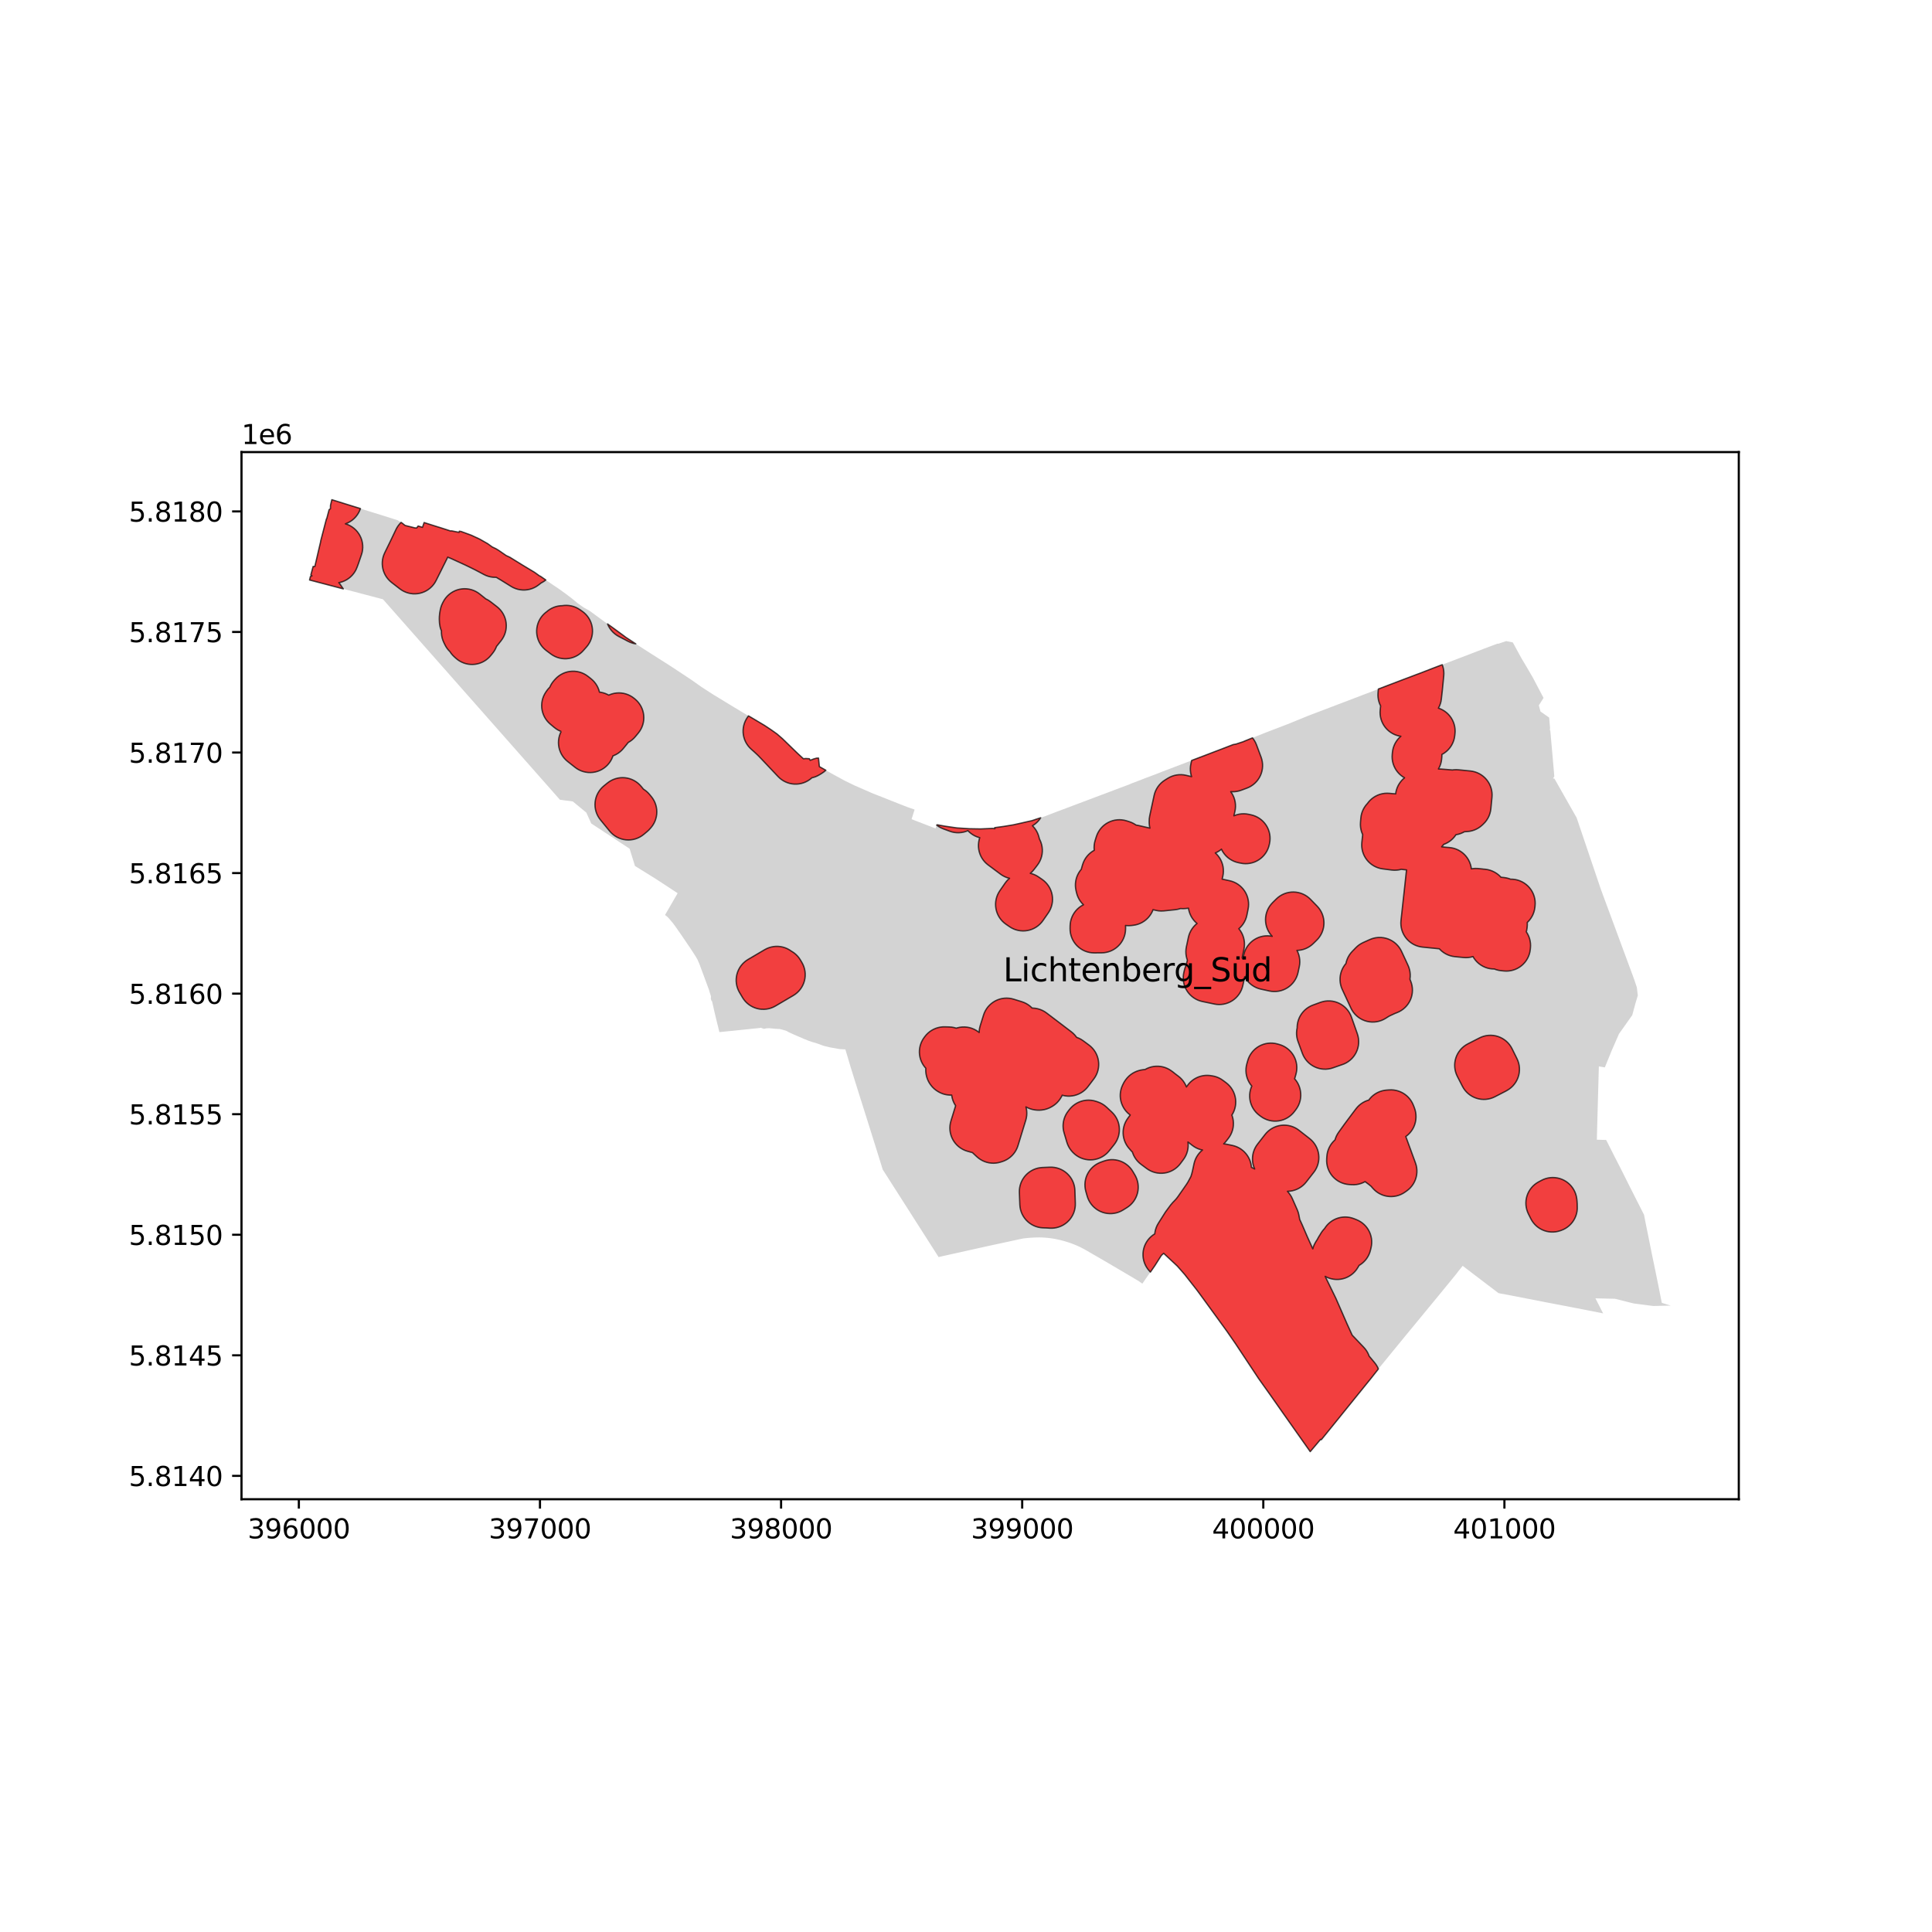 <?xml version="1.0" encoding="utf-8" standalone="no"?>
<!DOCTYPE svg PUBLIC "-//W3C//DTD SVG 1.1//EN"
  "http://www.w3.org/Graphics/SVG/1.1/DTD/svg11.dtd">
<svg xmlns:xlink="http://www.w3.org/1999/xlink" width="720pt" height="720pt" viewBox="0 0 720 720" xmlns="http://www.w3.org/2000/svg" version="1.1">
 <defs>
  <style type="text/css">*{stroke-linejoin: round; stroke-linecap: butt}</style>
 </defs>
 <g id="figure_1">
  <g id="patch_1">
   <path d="M 0 720 
L 720 720 
L 720 0 
L 0 0 
z
" style="fill: #ffffff"/>
  </g>
  <g id="axes_1">
   <g id="patch_2">
    <path d="M 90 558.716 
L 648 558.716 
L 648 168.484 
L 90 168.484 
z
" style="fill: #ffffff"/>
   </g>
   <g id="PatchCollection_1">
    <path d="M 206.194 295.237 
L 208.328 297.654 
L 208.667 298.039 
L 213.478 298.682 
L 218.501 302.828 
L 220.334 306.875 
L 234.63 316.278 
L 236.636 322.716 
L 244.777 327.78 
L 252.54 332.876 
L 247.827 340.995 
L 248.059 341.154 
L 248.507 341.489 
L 249.033 341.985 
L 249.69 342.743 
L 250.863 344.134 
L 251.786 345.399 
L 253.671 348.087 
L 257.164 353.218 
L 259.181 356.315 
L 259.886 357.51 
L 260.635 359.207 
L 262.651 364.652 
L 264.226 368.909 
L 264.429 369.634 
L 264.961 371.298 
L 264.905 372.233 
L 265.184 373.061 
L 265.335 373.034 
L 266.253 377.055 
L 266.793 379.349 
L 268.096 384.64 
L 278.571 383.572 
L 283.164 383.101 
L 283.565 383.005 
L 284.236 383.294 
L 284.493 383.288 
L 284.524 383.456 
L 285.743 383.214 
L 286.739 383.185 
L 288.868 383.399 
L 290.547 383.48 
L 291.495 383.708 
L 293.128 384.203 
L 293.912 384.658 
L 295.973 385.599 
L 299.637 387.175 
L 301.222 387.811 
L 301.908 388.055 
L 302.69 388.323 
L 303.995 388.692 
L 304.862 388.988 
L 306.631 389.641 
L 307.148 389.798 
L 309.205 390.303 
L 309.596 390.378 
L 311.393 390.681 
L 312.541 390.9 
L 312.818 390.955 
L 313.606 391.005 
L 315.035 391.083 
L 315.097 391.259 
L 315.972 394.18 
L 316.419 395.692 
L 317.035 397.775 
L 317.084 397.932 
L 319.682 406.258 
L 322.628 415.595 
L 322.857 416.318 
L 322.909 416.484 
L 326.463 427.806 
L 328.962 435.859 
L 339.45 452.279 
L 339.464 452.315 
L 349.062 467.332 
L 349.792 468.491 
L 350.349 468.343 
L 350.83 468.233 
L 352.683 467.818 
L 353.504 467.63 
L 368.124 464.382 
L 370.826 463.798 
L 371.453 463.662 
L 379.139 462 
L 381.202 461.565 
L 381.854 461.483 
L 382.508 461.409 
L 383.163 461.345 
L 383.818 461.29 
L 384.474 461.245 
L 385.131 461.208 
L 385.788 461.181 
L 386.446 461.163 
L 387.103 461.154 
L 387.761 461.155 
L 388.348 461.174 
L 388.934 461.203 
L 389.519 461.242 
L 390.104 461.291 
L 390.688 461.35 
L 391.27 461.418 
L 391.852 461.497 
L 392.432 461.585 
L 393.113 461.705 
L 393.792 461.837 
L 394.469 461.981 
L 395.143 462.137 
L 395.813 462.306 
L 396.481 462.486 
L 397.146 462.678 
L 397.807 462.882 
L 398.464 463.098 
L 399.117 463.326 
L 399.766 463.565 
L 400.411 463.816 
L 401.051 464.079 
L 401.686 464.353 
L 402.25 464.618 
L 402.809 464.892 
L 403.364 465.174 
L 403.915 465.466 
L 404.461 465.766 
L 405.002 466.075 
L 412.76 470.574 
L 418.835 474.152 
L 419.655 474.635 
L 420.584 475.182 
L 423.456 476.887 
L 424.309 477.393 
L 424.363 477.425 
L 425.713 478.39 
L 427.824 475.354 
L 430.408 471.627 
L 432.812 467.845 
L 433.67 467.079 
L 433.79 467.192 
L 434.038 467.422 
L 434.051 467.435 
L 434.445 467.804 
L 434.686 468.028 
L 438.759 471.831 
L 441.526 474.989 
L 443.121 477.027 
L 446.128 480.869 
L 447.425 482.629 
L 450.165 486.393 
L 457.275 496.174 
L 460.479 500.812 
L 465.618 508.572 
L 468.417 512.796 
L 469.035 513.729 
L 473.227 519.616 
L 478.227 526.735 
L 488.029 540.622 
L 488.28 540.978 
L 491.278 537.436 
L 492.152 536.403 
L 492.403 536.548 
L 497.942 529.725 
L 502.387 524.222 
L 509.06 515.973 
L 510.891 513.715 
L 514.217 509.496 
L 518.723 503.988 
L 518.935 503.729 
L 519.107 503.519 
L 523.416 498.251 
L 529.708 490.612 
L 532.355 487.4 
L 536.397 482.493 
L 536.707 482.117 
L 536.995 481.768 
L 537.017 481.74 
L 537.321 481.368 
L 539.302 478.936 
L 540.009 478.082 
L 542.918 474.51 
L 543.106 474.254 
L 543.377 473.88 
L 544.992 471.872 
L 545.101 471.735 
L 547.809 473.814 
L 558.444 481.909 
L 559.512 482.121 
L 560.684 482.324 
L 562.37 482.644 
L 562.946 482.753 
L 563.414 482.842 
L 564.19 482.994 
L 574.544 485.017 
L 578.18 485.714 
L 579.879 486.039 
L 583.37 486.708 
L 585.099 487.04 
L 590.445 488.077 
L 596.903 489.358 
L 597.432 489.456 
L 595.523 485.716 
L 594.71 484.124 
L 594.681 484.067 
L 594.57 483.853 
L 595.496 483.873 
L 595.699 483.878 
L 596.105 483.887 
L 599.446 483.964 
L 601.874 484.021 
L 608.133 485.591 
L 608.853 485.763 
L 612.445 486.228 
L 616.132 486.706 
L 622.636 486.556 
L 619.306 485.533 
L 618.03 479.107 
L 616.81 473.147 
L 615.568 467.15 
L 614.335 460.994 
L 613.62 457.483 
L 612.98 454.259 
L 612.691 452.731 
L 612.409 452.171 
L 609.407 446.262 
L 606.777 441.057 
L 604.679 436.865 
L 603.935 435.379 
L 603.636 434.796 
L 601.707 431.042 
L 601.662 430.952 
L 601.009 429.651 
L 600.633 428.902 
L 598.566 424.832 
L 595.1 424.738 
L 595.181 421.511 
L 595.185 421.357 
L 595.209 420.396 
L 595.217 420.108 
L 595.674 403.659 
L 595.686 403.23 
L 595.848 397.422 
L 598.079 397.789 
L 600.637 391.506 
L 601.062 390.532 
L 603.348 385.297 
L 608.298 378.31 
L 609.477 373.939 
L 610.367 370.991 
L 610.002 367.954 
L 609.427 366.236 
L 609.018 365.017 
L 608.91 364.723 
L 608.345 363.196 
L 606.946 359.413 
L 605.933 356.674 
L 605.701 356.046 
L 605.594 355.756 
L 604.909 353.903 
L 603.268 349.466 
L 602.827 348.272 
L 602.255 346.725 
L 599.311 338.765 
L 596.642 331.55 
L 591.255 315.64 
L 589.709 311.075 
L 587.569 304.755 
L 584.495 299.338 
L 580.369 292.068 
L 580.358 292.048 
L 579.284 290.157 
L 579.28 290.145 
L 578.759 290.091 
L 579.238 289.363 
L 579.148 288.169 
L 579.111 287.672 
L 579.098 287.528 
L 578.735 283.411 
L 577.884 273.757 
L 577.868 273.582 
L 577.747 272.207 
L 577.59 272.195 
L 577.654 271.149 
L 577.324 267.415 
L 575.843 266.382 
L 574.299 265.306 
L 574.103 265.169 
L 574.066 265.034 
L 573.479 262.869 
L 575.233 260.091 
L 571.222 252.477 
L 568.657 248.09 
L 567.155 245.577 
L 566.961 245.223 
L 566.165 243.804 
L 564.557 240.822 
L 564.439 240.608 
L 563.791 239.421 
L 563.425 239.346 
L 561.331 238.919 
L 558.35 239.908 
L 558.099 239.855 
L 556.485 240.459 
L 554.732 241.115 
L 554.637 241.151 
L 552.906 241.807 
L 550.823 242.604 
L 550.539 242.713 
L 548.86 243.356 
L 548.253 243.589 
L 543.683 245.339 
L 541.509 246.172 
L 539.289 247.022 
L 537.136 247.845 
L 534.995 248.659 
L 533.783 249.12 
L 529.088 250.94 
L 527.952 251.355 
L 525.596 252.254 
L 524.887 252.518 
L 523.085 253.194 
L 521.755 253.701 
L 518.386 254.985 
L 513.691 256.774 
L 512.395 257.268 
L 509.161 258.501 
L 507.795 259.022 
L 504.668 260.214 
L 501.208 261.533 
L 500.791 261.692 
L 499.679 262.116 
L 496.493 263.33 
L 495.758 263.61 
L 491.231 265.336 
L 488.285 266.459 
L 488.019 266.56 
L 487.39 266.8 
L 485.922 267.4 
L 485.204 267.693 
L 481.437 269.233 
L 479.879 269.87 
L 477.689 270.707 
L 473.887 272.162 
L 473.772 272.206 
L 472.214 272.802 
L 471.571 273.058 
L 468.369 274.334 
L 466.766 274.988 
L 465.702 275.422 
L 463.756 276.215 
L 463.66 276.254 
L 463.579 276.291 
L 463.322 276.408 
L 460.639 277.295 
L 460.378 277.342 
L 459.567 277.487 
L 452.969 280.019 
L 446.06 282.656 
L 445.086 283.025 
L 443.07 283.789 
L 442.792 283.895 
L 437.862 285.768 
L 437.749 285.814 
L 435.772 286.572 
L 435.511 286.672 
L 434.74 286.967 
L 433.55 287.415 
L 433.298 287.51 
L 432.963 287.646 
L 431.318 288.29 
L 430.284 288.699 
L 429.848 288.849 
L 426.207 290.221 
L 426.025 290.289 
L 425.797 290.389 
L 425.668 290.444 
L 424.086 291.048 
L 423.782 291.163 
L 422.02 291.83 
L 421.364 292.099 
L 420.717 292.385 
L 418.459 293.228 
L 418.216 293.319 
L 418.188 293.33 
L 418.067 293.375 
L 415.983 294.153 
L 415.164 294.46 
L 414.753 294.631 
L 412.57 295.45 
L 412.262 295.566 
L 410.663 296.166 
L 404.878 298.345 
L 404.831 298.363 
L 401.632 299.568 
L 398.422 300.778 
L 395.56 301.856 
L 395.235 301.981 
L 393.914 302.471 
L 391.645 303.346 
L 390.483 303.784 
L 388.744 304.44 
L 388.405 304.568 
L 386.086 305.324 
L 385.72 305.449 
L 385.12 305.655 
L 384.803 305.764 
L 384.483 305.859 
L 382.52 306.296 
L 380.632 306.73 
L 377.555 307.409 
L 375.074 307.815 
L 374.064 307.98 
L 373.107 308.111 
L 370.668 308.445 
L 370.756 308.826 
L 369.953 308.714 
L 365.495 308.914 
L 362.988 308.872 
L 361.3 308.843 
L 359.479 308.727 
L 358.275 308.65 
L 357.833 308.622 
L 356.632 308.545 
L 356.346 308.503 
L 354.728 308.273 
L 352.091 307.88 
L 351.889 307.844 
L 349.098 307.346 
L 348.674 308.741 
L 348.441 308.651 
L 347.58 308.32 
L 345.747 307.615 
L 345.205 307.406 
L 341.739 306.071 
L 340.854 305.73 
L 340.35 305.525 
L 339.722 305.275 
L 339.917 304.652 
L 340.355 303.249 
L 340.645 302.322 
L 340.762 301.949 
L 340.837 301.706 
L 339.427 301.212 
L 337.977 300.704 
L 337.029 300.331 
L 336.077 299.956 
L 333.416 298.906 
L 331.946 298.323 
L 331.846 298.283 
L 330.218 297.638 
L 328.732 297.048 
L 327.051 296.389 
L 325.422 295.753 
L 323.782 295.04 
L 322.052 294.287 
L 320.251 293.494 
L 318.507 292.736 
L 316.703 291.863 
L 314.909 290.994 
L 313.159 290.042 
L 313.036 289.975 
L 311.528 289.154 
L 310.475 288.582 
L 309.517 288.04 
L 308.558 287.5 
L 307.892 287.123 
L 306.753 286.481 
L 306.548 286.365 
L 305.359 285.695 
L 305.208 284.242 
L 305.16 283.777 
L 305.028 282.512 
L 304.346 282.535 
L 303.28 282.825 
L 301.949 283.34 
L 301.616 282.754 
L 300.244 282.675 
L 299.409 282.762 
L 298.645 282.057 
L 298.243 281.685 
L 297.165 280.689 
L 292.012 275.692 
L 291.586 275.279 
L 289.585 273.545 
L 287.401 271.989 
L 287.111 271.796 
L 284.981 270.381 
L 280.774 267.869 
L 278.513 266.543 
L 271.742 262.46 
L 266.314 259.149 
L 265.602 258.714 
L 262.086 256.442 
L 261.776 256.241 
L 261.454 256.033 
L 257.75 253.417 
L 251.323 249.157 
L 249.013 247.654 
L 242.64 243.613 
L 237.35 240.208 
L 233.211 237.505 
L 232.535 236.984 
L 229.194 234.537 
L 229.088 234.457 
L 224.365 231.034 
L 219.694 227.608 
L 217.451 226.355 
L 215.377 224.895 
L 213.246 223.13 
L 210.976 221.394 
L 209.795 220.544 
L 208.778 219.8 
L 204.08 216.61 
L 201.395 214.749 
L 201.122 214.658 
L 199.188 213.273 
L 199.092 213.215 
L 198.002 212.56 
L 197.73 212.396 
L 195.207 210.879 
L 194.601 210.515 
L 191.194 208.404 
L 190.021 207.682 
L 188.633 207.038 
L 185.868 205.126 
L 184.892 204.531 
L 183.427 203.825 
L 181.724 202.598 
L 179.772 201.484 
L 178.783 200.919 
L 175.634 199.46 
L 171.823 198.066 
L 171.169 197.973 
L 171.069 198.395 
L 168.299 197.833 
L 167.881 197.866 
L 163.952 196.594 
L 162.985 196.304 
L 160.76 195.605 
L 158.061 194.743 
L 157.441 196.525 
L 155.829 196.027 
L 155.47 196.502 
L 155.263 196.754 
L 154.632 196.731 
L 152.632 196.234 
L 152.366 196.168 
L 150.98 195.824 
L 150.787 195.674 
L 149.66 194.794 
L 148.193 193.868 
L 147.925 193.784 
L 139.646 191.193 
L 138.482 190.831 
L 124.649 186.528 
L 123.664 186.222 
L 123.61 186.454 
L 123.376 187.442 
L 123.247 187.989 
L 123.167 188.33 
L 123.156 188.81 
L 123.138 189.601 
L 122.852 189.801 
L 122.644 189.949 
L 122.483 190.566 
L 122.318 191.185 
L 121.734 193.391 
L 121.658 193.357 
L 120.504 197.782 
L 119.514 201.597 
L 119.461 202.017 
L 119.182 203.167 
L 118.491 206.142 
L 118.344 206.773 
L 117.329 211.128 
L 116.706 211.112 
L 116.689 211.108 
L 116.045 213.511 
L 115.626 215.075 
L 115.364 216.146 
L 117.096 216.602 
L 117.288 216.652 
L 119.305 217.182 
L 120.468 217.488 
L 120.824 217.582 
L 121.337 217.716 
L 121.346 217.719 
L 121.527 217.766 
L 121.99 217.888 
L 122.678 218.068 
L 122.787 218.097 
L 122.798 218.1 
L 137.888 222.066 
L 142.717 223.335 
L 151.299 233.055 
L 199.703 287.884 
L 206.194 295.237 
" clip-path="url(#p857f55d574)" style="fill: #d3d3d3"/>
   </g>
   <g id="PatchCollection_2">
    <path d="M 510.891 513.715 
L 509.06 515.973 
L 502.387 524.222 
L 497.942 529.725 
L 492.403 536.548 
L 492.152 536.403 
L 491.278 537.436 
L 488.28 540.978 
L 488.029 540.622 
L 478.227 526.735 
L 473.227 519.616 
L 469.035 513.729 
L 468.417 512.796 
L 465.618 508.572 
L 460.479 500.812 
L 457.275 496.174 
L 450.165 486.393 
L 447.425 482.629 
L 446.128 480.869 
L 443.121 477.027 
L 441.526 474.989 
L 438.759 471.831 
L 434.686 468.028 
L 434.445 467.804 
L 434.051 467.435 
L 434.038 467.422 
L 433.79 467.192 
L 433.67 467.079 
L 432.812 467.845 
L 430.408 471.627 
L 428.72 474.062 
L 428.307 473.611 
L 427.738 472.923 
L 427.241 472.182 
L 426.819 471.395 
L 426.477 470.57 
L 426.219 469.715 
L 426.047 468.839 
L 425.963 467.95 
L 425.968 467.057 
L 426.061 466.168 
L 426.242 465.294 
L 426.509 464.442 
L 426.859 463.62 
L 427.289 462.838 
L 427.794 462.101 
L 428.37 461.419 
L 429.011 460.797 
L 429.711 460.242 
L 430.351 459.83 
L 430.411 459.259 
L 430.599 458.362 
L 430.878 457.488 
L 431.244 456.648 
L 431.694 455.849 
L 434.173 451.928 
L 434.547 451.383 
L 436.281 449.042 
L 437.077 448.108 
L 437.87 447.297 
L 438.396 446.71 
L 438.994 445.928 
L 441.11 442.891 
L 442.219 441.295 
L 442.782 440.389 
L 443.782 438.509 
L 443.858 438.338 
L 443.908 438.145 
L 444.117 437.492 
L 444.385 436.435 
L 444.393 436.402 
L 444.977 433.678 
L 445.204 432.827 
L 445.513 432.002 
L 445.901 431.211 
L 446.365 430.461 
L 446.901 429.761 
L 447.502 429.117 
L 448.115 428.577 
L 447.465 428.431 
L 446.627 428.155 
L 445.821 427.797 
L 445.053 427.363 
L 444.332 426.855 
L 442.723 425.599 
L 442.794 426.344 
L 442.793 427.226 
L 442.704 428.103 
L 442.531 428.967 
L 442.273 429.81 
L 441.934 430.624 
L 441.517 431.401 
L 441.026 432.133 
L 439.906 433.637 
L 439.345 434.317 
L 438.72 434.94 
L 438.037 435.498 
L 437.303 435.986 
L 436.524 436.4 
L 435.709 436.736 
L 434.864 436.99 
L 433.999 437.161 
L 433.121 437.245 
L 432.239 437.244 
L 431.362 437.155 
L 430.497 436.981 
L 429.654 436.724 
L 428.84 436.384 
L 428.063 435.967 
L 427.331 435.475 
L 425.221 433.903 
L 424.54 433.343 
L 423.918 432.718 
L 423.36 432.035 
L 422.872 431.301 
L 422.458 430.522 
L 422.122 429.706 
L 422.012 429.34 
L 421.608 428.95 
L 421.036 428.278 
L 420.996 428.22 
L 420.751 427.965 
L 420.211 427.279 
L 419.741 426.545 
L 419.344 425.768 
L 419.024 424.957 
L 418.784 424.118 
L 418.627 423.26 
L 418.554 422.391 
L 418.565 421.519 
L 418.661 420.652 
L 418.84 419.798 
L 419.102 418.966 
L 419.443 418.163 
L 419.86 417.397 
L 420.349 416.675 
L 420.511 416.459 
L 420.632 416.293 
L 421.196 415.537 
L 421 415.387 
L 420.329 414.819 
L 419.717 414.189 
L 419.169 413.501 
L 418.691 412.764 
L 418.288 411.983 
L 417.962 411.167 
L 417.718 410.323 
L 417.558 409.459 
L 417.482 408.583 
L 417.493 407.705 
L 417.589 406.831 
L 417.77 405.971 
L 418.035 405.133 
L 418.38 404.325 
L 418.458 404.182 
L 418.48 404.124 
L 418.898 403.31 
L 419.395 402.542 
L 419.523 402.365 
L 420.079 401.672 
L 420.7 401.037 
L 421.382 400.466 
L 422.116 399.965 
L 422.896 399.54 
L 423.715 399.193 
L 424.037 399.093 
L 424.175 399.04 
L 424.44 398.967 
L 424.563 398.929 
L 424.632 398.915 
L 425.04 398.804 
L 425.924 398.655 
L 426.04 398.647 
L 426.292 398.601 
L 426.737 398.564 
L 427.428 398.198 
L 428.235 397.865 
L 429.072 397.613 
L 429.928 397.443 
L 430.798 397.357 
L 431.671 397.356 
L 432.541 397.439 
L 433.398 397.607 
L 434.235 397.857 
L 435.044 398.187 
L 435.817 398.594 
L 436.546 399.075 
L 437.082 399.465 
L 437.568 399.847 
L 437.83 400.067 
L 437.969 400.171 
L 438.018 400.209 
L 438.882 400.865 
L 439.134 401.054 
L 439.816 401.618 
L 440.439 402.246 
L 440.997 402.932 
L 441.485 403.671 
L 441.898 404.453 
L 442.147 405.065 
L 442.54 404.515 
L 443.078 403.833 
L 443.68 403.207 
L 444.339 402.642 
L 445.049 402.143 
L 445.804 401.715 
L 446.597 401.361 
L 447.42 401.086 
L 448.266 400.892 
L 449.127 400.78 
L 449.995 400.752 
L 450.861 400.807 
L 451.536 400.917 
L 451.699 400.933 
L 452.576 401.107 
L 453.431 401.367 
L 454.256 401.711 
L 455.043 402.136 
L 455.783 402.636 
L 456.934 403.499 
L 457.621 404.071 
L 458.248 404.707 
L 458.808 405.403 
L 459.297 406.151 
L 459.709 406.944 
L 460.04 407.774 
L 460.287 408.633 
L 460.448 409.512 
L 460.52 410.402 
L 460.504 411.296 
L 460.399 412.183 
L 460.206 413.056 
L 459.928 413.905 
L 459.567 414.722 
L 459.126 415.5 
L 459.08 415.565 
L 459.209 415.899 
L 459.444 416.749 
L 459.595 417.617 
L 459.661 418.497 
L 459.639 419.378 
L 459.532 420.253 
L 459.339 421.113 
L 459.063 421.951 
L 458.706 422.757 
L 458.272 423.524 
L 457.764 424.245 
L 456.945 425.295 
L 456.37 425.963 
L 456.043 426.275 
L 456.176 426.282 
L 457.059 426.416 
L 459.204 426.853 
L 460.044 427.067 
L 460.86 427.36 
L 461.643 427.731 
L 462.387 428.175 
L 463.085 428.69 
L 463.73 429.269 
L 464.316 429.907 
L 464.838 430.599 
L 465.29 431.338 
L 465.67 432.117 
L 465.973 432.929 
L 466.196 433.766 
L 466.337 434.622 
L 466.364 435.018 
L 467.58 435.641 
L 467.527 435.537 
L 467.21 434.714 
L 466.975 433.865 
L 466.824 432.996 
L 466.759 432.117 
L 466.78 431.236 
L 466.888 430.361 
L 467.081 429.501 
L 467.357 428.663 
L 467.715 427.857 
L 468.149 427.09 
L 468.656 426.369 
L 471.47 422.762 
L 472.046 422.094 
L 472.684 421.486 
L 473.38 420.943 
L 474.125 420.471 
L 474.913 420.074 
L 475.736 419.757 
L 476.586 419.521 
L 477.455 419.37 
L 478.335 419.306 
L 479.217 419.327 
L 480.092 419.435 
L 480.953 419.629 
L 481.79 419.906 
L 482.597 420.263 
L 483.364 420.698 
L 484.085 421.206 
L 488.049 424.302 
L 488.717 424.878 
L 489.325 425.517 
L 489.867 426.213 
L 490.339 426.959 
L 490.735 427.747 
L 491.052 428.57 
L 491.287 429.421 
L 491.437 430.29 
L 491.501 431.17 
L 491.479 432.052 
L 491.37 432.928 
L 491.176 433.789 
L 490.898 434.626 
L 490.54 435.432 
L 490.104 436.2 
L 489.595 436.92 
L 486.777 440.522 
L 486.201 441.189 
L 485.562 441.796 
L 484.867 442.337 
L 484.122 442.808 
L 483.335 443.203 
L 482.512 443.52 
L 481.663 443.754 
L 480.795 443.904 
L 479.916 443.968 
L 479.811 443.966 
L 480.339 444.611 
L 480.823 445.26 
L 481.247 445.95 
L 481.606 446.676 
L 483.445 450.844 
L 483.8 451.79 
L 484.047 452.769 
L 484.378 454.485 
L 485.257 456.394 
L 485.348 456.598 
L 487.236 460.982 
L 489.234 465.401 
L 489.463 464.639 
L 489.798 463.822 
L 490.212 463.041 
L 490.552 462.47 
L 490.896 461.953 
L 490.899 461.947 
L 491.313 461.167 
L 491.654 460.596 
L 491.883 460.251 
L 491.938 460.147 
L 492.279 459.576 
L 492.766 458.842 
L 493.323 458.16 
L 493.634 457.846 
L 493.974 457.317 
L 494.501 456.645 
L 495.09 456.027 
L 495.735 455.467 
L 496.431 454.97 
L 497.17 454.543 
L 497.947 454.187 
L 498.753 453.906 
L 499.583 453.704 
L 500.429 453.581 
L 501.282 453.539 
L 502.135 453.578 
L 502.981 453.698 
L 503.811 453.898 
L 504.619 454.176 
L 505.538 454.541 
L 506.316 454.895 
L 507.058 455.321 
L 507.756 455.816 
L 508.403 456.375 
L 508.995 456.993 
L 509.525 457.664 
L 509.988 458.383 
L 510.382 459.142 
L 510.701 459.936 
L 510.944 460.756 
L 511.107 461.595 
L 511.19 462.447 
L 511.191 463.302 
L 511.112 464.154 
L 510.951 464.994 
L 510.73 465.913 
L 510.491 466.732 
L 510.175 467.525 
L 509.786 468.284 
L 509.326 469.003 
L 508.801 469.675 
L 508.214 470.294 
L 507.57 470.855 
L 506.877 471.352 
L 506.485 471.581 
L 506.329 471.873 
L 505.989 472.444 
L 505.501 473.177 
L 504.945 473.858 
L 504.325 474.481 
L 503.646 475.041 
L 502.916 475.532 
L 502.142 475.95 
L 501.331 476.289 
L 500.49 476.548 
L 499.628 476.723 
L 498.753 476.813 
L 497.873 476.817 
L 496.997 476.735 
L 496.134 476.567 
L 495.291 476.317 
L 494.476 475.984 
L 493.877 475.669 
L 494.234 476.458 
L 497.752 483.662 
L 497.912 484.008 
L 501.958 493.268 
L 503.767 497.245 
L 503.943 497.596 
L 508.249 502.11 
L 508.824 502.775 
L 509.332 503.494 
L 509.767 504.259 
L 510.125 505.063 
L 510.225 505.365 
L 512.258 507.797 
L 512.787 508.497 
L 513.245 509.245 
L 513.629 510.034 
L 513.681 510.175 
L 510.891 513.715 
" clip-path="url(#p857f55d574)" style="fill: #ff0000; fill-opacity: 0.7; stroke: #000000; stroke-opacity: 0.7; stroke-width: 0.5"/>
    <path d="M 513.691 256.774 
L 518.386 254.985 
L 521.755 253.701 
L 523.085 253.194 
L 524.887 252.518 
L 525.596 252.254 
L 527.952 251.355 
L 529.088 250.94 
L 533.783 249.12 
L 534.995 248.659 
L 537.136 247.845 
L 537.472 247.717 
L 537.717 248.419 
L 537.923 249.259 
L 538.047 250.116 
L 538.088 250.98 
L 538.045 251.844 
L 537.577 256.642 
L 537.512 257.305 
L 537.497 257.443 
L 537.147 260.537 
L 537.006 261.399 
L 536.783 262.243 
L 536.478 263.062 
L 536.096 263.847 
L 536.062 263.902 
L 536.829 264.187 
L 537.622 264.574 
L 538.374 265.037 
L 539.077 265.571 
L 539.723 266.172 
L 540.308 266.833 
L 540.825 267.549 
L 541.269 268.311 
L 541.637 269.114 
L 541.924 269.949 
L 542.127 270.808 
L 542.245 271.683 
L 542.277 272.565 
L 542.222 273.446 
L 542.139 274.192 
L 541.998 275.062 
L 541.773 275.913 
L 541.465 276.739 
L 541.079 277.53 
L 540.616 278.28 
L 540.082 278.981 
L 539.483 279.626 
L 538.823 280.209 
L 538.109 280.725 
L 537.361 281.162 
L 537.366 281.276 
L 537.324 282.157 
L 537.249 282.932 
L 537.12 283.804 
L 536.907 284.658 
L 536.612 285.488 
L 536.237 286.284 
L 536.069 286.565 
L 536.903 286.592 
L 541.288 286.944 
L 541.76 286.876 
L 542.631 286.835 
L 543.501 286.879 
L 547.956 287.321 
L 548.827 287.451 
L 549.68 287.665 
L 550.509 287.962 
L 551.305 288.338 
L 552.06 288.791 
L 552.767 289.315 
L 553.419 289.905 
L 554.011 290.557 
L 554.536 291.264 
L 554.989 292.018 
L 555.366 292.814 
L 555.664 293.642 
L 555.879 294.495 
L 556.01 295.366 
L 556.054 296.245 
L 556.013 297.124 
L 555.601 301.399 
L 555.465 302.315 
L 555.235 303.212 
L 554.915 304.081 
L 554.506 304.912 
L 554.014 305.696 
L 553.444 306.426 
L 552.802 307.093 
L 552.387 307.483 
L 551.72 308.049 
L 551.002 308.548 
L 550.238 308.975 
L 549.437 309.325 
L 548.605 309.596 
L 547.751 309.785 
L 546.882 309.89 
L 545.718 309.973 
L 545.271 310.225 
L 544.467 310.58 
L 543.633 310.855 
L 542.775 311.047 
L 542.588 311.07 
L 542.488 311.234 
L 541.957 311.941 
L 541.36 312.593 
L 540.701 313.183 
L 539.988 313.705 
L 539.227 314.154 
L 538.425 314.527 
L 538.022 314.667 
L 537.736 315.058 
L 537.271 315.577 
L 538.845 315.751 
L 540.112 315.85 
L 541.002 315.965 
L 541.876 316.168 
L 542.726 316.457 
L 543.542 316.829 
L 544.317 317.281 
L 545.044 317.808 
L 545.714 318.405 
L 546.321 319.066 
L 546.859 319.784 
L 547.323 320.552 
L 547.708 321.363 
L 548.011 322.208 
L 548.227 323.079 
L 548.33 323.786 
L 548.678 323.731 
L 548.862 323.708 
L 549.762 323.64 
L 550.664 323.663 
L 550.864 323.678 
L 551.111 323.7 
L 552.483 323.841 
L 552.826 323.894 
L 553.18 323.914 
L 553.558 323.953 
L 554.445 324.091 
L 555.315 324.318 
L 556.158 324.629 
L 556.965 325.024 
L 557.047 325.07 
L 557.793 325.53 
L 558.49 326.061 
L 559.132 326.657 
L 559.364 326.919 
L 559.434 326.923 
L 560.512 327.034 
L 561.394 327.17 
L 562.259 327.393 
L 562.948 327.646 
L 563.798 327.666 
L 564.693 327.778 
L 565.572 327.979 
L 566.427 328.266 
L 567.248 328.638 
L 568.028 329.091 
L 568.759 329.619 
L 569.433 330.218 
L 570.043 330.881 
L 570.584 331.602 
L 571.05 332.374 
L 571.437 333.189 
L 571.74 334.038 
L 571.956 334.913 
L 572.083 335.806 
L 572.121 336.707 
L 572.067 337.607 
L 572.007 338.153 
L 571.869 339.02 
L 571.647 339.87 
L 571.342 340.694 
L 570.959 341.485 
L 570.5 342.234 
L 569.971 342.935 
L 569.375 343.58 
L 569.162 343.771 
L 569.172 343.864 
L 569.187 344.694 
L 569.125 345.522 
L 569.07 345.972 
L 568.937 346.767 
L 568.807 347.264 
L 568.865 347.342 
L 569.332 348.115 
L 569.719 348.931 
L 570.021 349.782 
L 570.237 350.659 
L 570.364 351.553 
L 570.401 352.455 
L 570.347 353.356 
L 570.286 353.902 
L 570.147 354.768 
L 569.924 355.617 
L 569.62 356.439 
L 569.236 357.228 
L 568.778 357.976 
L 568.249 358.676 
L 567.654 359.321 
L 566.999 359.905 
L 566.29 360.422 
L 565.534 360.867 
L 564.738 361.237 
L 563.91 361.527 
L 563.058 361.735 
L 562.19 361.859 
L 561.313 361.898 
L 560.437 361.851 
L 559.359 361.74 
L 558.476 361.605 
L 557.611 361.382 
L 556.875 361.113 
L 556.128 361.095 
L 555.233 360.983 
L 554.354 360.782 
L 553.499 360.494 
L 552.678 360.121 
L 551.898 359.668 
L 551.167 359.139 
L 550.493 358.539 
L 549.883 357.875 
L 549.342 357.153 
L 548.942 356.489 
L 548.079 356.708 
L 547.199 356.84 
L 546.31 356.885 
L 545.421 356.841 
L 542.192 356.522 
L 541.312 356.39 
L 540.448 356.173 
L 539.611 355.87 
L 538.807 355.487 
L 538.046 355.025 
L 537.333 354.491 
L 536.678 353.888 
L 536.414 353.593 
L 536.402 353.592 
L 530.137 352.961 
L 529.26 352.829 
L 528.4 352.611 
L 527.565 352.309 
L 526.765 351.926 
L 526.006 351.466 
L 525.297 350.934 
L 524.643 350.334 
L 524.051 349.673 
L 523.528 348.956 
L 523.078 348.192 
L 522.706 347.387 
L 522.414 346.549 
L 522.207 345.686 
L 522.086 344.807 
L 522.052 343.921 
L 522.106 343.035 
L 523.024 334.712 
L 523.649 328.972 
L 524.169 324.195 
L 522.215 323.978 
L 522.191 323.985 
L 521.32 324.181 
L 520.434 324.289 
L 519.542 324.308 
L 518.652 324.239 
L 515.313 323.813 
L 514.457 323.661 
L 513.618 323.427 
L 512.807 323.112 
L 512.029 322.721 
L 511.294 322.257 
L 510.606 321.723 
L 509.973 321.126 
L 509.402 320.47 
L 508.896 319.761 
L 508.461 319.008 
L 508.101 318.215 
L 507.819 317.392 
L 507.619 316.545 
L 507.501 315.683 
L 507.467 314.813 
L 507.518 313.944 
L 507.831 311.017 
L 507.694 310.734 
L 507.392 309.917 
L 507.17 309.074 
L 507.032 308.214 
L 506.977 307.345 
L 507.007 306.474 
L 507.137 304.901 
L 507.248 304.051 
L 507.44 303.215 
L 507.711 302.401 
L 508.058 301.617 
L 508.478 300.87 
L 508.968 300.166 
L 509.522 299.512 
L 509.616 299.42 
L 509.951 298.961 
L 510.537 298.302 
L 511.185 297.704 
L 511.889 297.173 
L 512.641 296.713 
L 513.435 296.329 
L 514.263 296.024 
L 515.117 295.802 
L 515.988 295.665 
L 516.868 295.614 
L 517.749 295.65 
L 518.671 295.733 
L 518.937 295.77 
L 519.392 295.788 
L 520.124 295.853 
L 520.218 295.183 
L 520.425 294.33 
L 520.713 293.501 
L 521.082 292.705 
L 521.526 291.948 
L 522.042 291.238 
L 522.625 290.582 
L 523.269 289.985 
L 523.43 289.863 
L 522.811 289.494 
L 522.1 288.97 
L 521.444 288.378 
L 520.85 287.724 
L 520.323 287.016 
L 519.867 286.259 
L 519.489 285.461 
L 519.19 284.63 
L 518.974 283.773 
L 518.844 282.899 
L 518.8 282.017 
L 518.843 281.135 
L 518.919 280.358 
L 519.048 279.486 
L 519.262 278.631 
L 519.559 277.801 
L 519.935 277.004 
L 520.388 276.248 
L 520.912 275.54 
L 521.504 274.886 
L 522.054 274.387 
L 521.395 274.277 
L 520.551 274.052 
L 519.733 273.745 
L 518.949 273.36 
L 518.205 272.901 
L 517.51 272.372 
L 516.87 271.778 
L 516.29 271.124 
L 515.777 270.418 
L 515.334 269.665 
L 514.967 268.872 
L 514.678 268.047 
L 514.471 267.199 
L 514.347 266.334 
L 514.308 265.461 
L 514.354 264.589 
L 514.509 263.057 
L 514.205 262.415 
L 513.906 261.587 
L 513.691 260.733 
L 513.56 259.862 
L 513.515 258.983 
L 513.556 258.103 
L 513.684 256.777 
L 513.691 256.774 
" clip-path="url(#p857f55d574)" style="fill: #ff0000; fill-opacity: 0.7; stroke: #000000; stroke-opacity: 0.7; stroke-width: 0.5"/>
    <path d="M 445.086 283.025 
L 446.06 282.656 
L 452.969 280.019 
L 459.567 277.487 
L 460.378 277.342 
L 460.639 277.295 
L 463.322 276.408 
L 463.579 276.291 
L 463.66 276.254 
L 463.756 276.215 
L 465.702 275.422 
L 466.759 274.991 
L 466.977 275.25 
L 467.476 275.976 
L 467.902 276.747 
L 468.25 277.556 
L 469.965 282.147 
L 470.233 282.988 
L 470.417 283.852 
L 470.516 284.729 
L 470.528 285.612 
L 470.453 286.491 
L 470.292 287.359 
L 470.047 288.207 
L 469.72 289.027 
L 469.314 289.811 
L 468.833 290.552 
L 468.282 291.241 
L 467.665 291.873 
L 466.99 292.442 
L 466.262 292.941 
L 465.489 293.367 
L 464.677 293.714 
L 462.563 294.5 
L 461.723 294.766 
L 460.861 294.948 
L 459.986 295.046 
L 459.105 295.057 
L 458.73 295.025 
L 458.67 295.058 
L 459.052 295.603 
L 459.482 296.364 
L 459.836 297.164 
L 460.11 297.994 
L 460.302 298.847 
L 460.411 299.715 
L 460.435 300.589 
L 460.373 301.462 
L 460.227 302.324 
L 460.121 302.808 
L 459.853 304.025 
L 460.121 303.903 
L 460.955 303.618 
L 461.813 303.416 
L 462.686 303.3 
L 463.567 303.269 
L 464.446 303.325 
L 465.316 303.467 
L 466.21 303.658 
L 467.063 303.885 
L 467.89 304.194 
L 468.682 304.583 
L 469.432 305.048 
L 470.133 305.584 
L 470.779 306.186 
L 471.361 306.848 
L 471.877 307.565 
L 472.319 308.329 
L 472.684 309.132 
L 472.969 309.967 
L 473.17 310.827 
L 473.287 311.701 
L 473.316 312.583 
L 473.259 313.464 
L 473.116 314.335 
L 473.021 314.777 
L 472.794 315.628 
L 472.484 316.453 
L 472.096 317.244 
L 471.631 317.992 
L 471.096 318.692 
L 470.494 319.336 
L 469.832 319.918 
L 469.117 320.432 
L 468.355 320.874 
L 467.553 321.239 
L 466.719 321.523 
L 465.861 321.725 
L 464.988 321.841 
L 464.107 321.872 
L 463.228 321.816 
L 462.358 321.674 
L 461.464 321.483 
L 460.611 321.256 
L 459.784 320.947 
L 458.992 320.558 
L 458.242 320.094 
L 457.541 319.558 
L 456.896 318.955 
L 456.313 318.293 
L 455.798 317.576 
L 455.355 316.813 
L 455.199 316.468 
L 454.995 316.646 
L 454.287 317.153 
L 453.532 317.588 
L 452.92 317.867 
L 453.427 318.346 
L 454.009 319.015 
L 454.522 319.739 
L 454.961 320.51 
L 455.321 321.32 
L 455.601 322.161 
L 455.796 323.027 
L 455.904 323.907 
L 455.926 324.793 
L 455.86 325.678 
L 455.707 326.551 
L 455.464 327.623 
L 458.208 328.21 
L 459.055 328.435 
L 459.875 328.741 
L 460.662 329.125 
L 461.408 329.584 
L 462.105 330.114 
L 462.747 330.709 
L 463.329 331.363 
L 463.844 332.071 
L 464.288 332.826 
L 464.656 333.621 
L 464.945 334.447 
L 465.153 335.298 
L 465.276 336.165 
L 465.315 337.04 
L 465.268 337.914 
L 465.136 338.78 
L 464.678 341.044 
L 464.458 341.908 
L 464.153 342.746 
L 463.767 343.55 
L 463.303 344.312 
L 462.766 345.024 
L 462.16 345.679 
L 461.678 346.107 
L 461.814 346.262 
L 462.33 346.976 
L 462.773 347.737 
L 463.14 348.538 
L 463.426 349.372 
L 463.629 350.229 
L 463.747 351.102 
L 463.78 351.982 
L 463.726 352.861 
L 463.586 353.731 
L 462.911 356.92 
L 463.162 357.352 
L 463.53 355.736 
L 463.765 354.893 
L 464.082 354.076 
L 464.476 353.295 
L 464.945 352.555 
L 465.484 351.864 
L 466.087 351.229 
L 466.749 350.656 
L 467.464 350.15 
L 468.225 349.716 
L 469.024 349.359 
L 469.855 349.08 
L 470.708 348.884 
L 471.577 348.772 
L 472.452 348.745 
L 473.326 348.803 
L 474.106 348.933 
L 473.73 348.528 
L 473.189 347.817 
L 472.722 347.056 
L 472.333 346.253 
L 472.025 345.414 
L 471.802 344.55 
L 471.666 343.667 
L 471.618 342.775 
L 471.659 341.883 
L 471.789 341 
L 472.005 340.134 
L 472.306 339.293 
L 472.69 338.486 
L 473.151 337.722 
L 473.686 337.007 
L 474.289 336.349 
L 475.634 335.02 
L 476.295 334.429 
L 477.011 333.906 
L 477.775 333.456 
L 478.579 333.083 
L 479.417 332.792 
L 480.279 332.584 
L 481.157 332.462 
L 482.043 332.428 
L 482.928 332.481 
L 483.804 332.621 
L 484.662 332.847 
L 485.493 333.156 
L 486.289 333.545 
L 487.044 334.011 
L 487.748 334.55 
L 488.396 335.155 
L 490.867 337.7 
L 491.447 338.36 
L 491.961 339.073 
L 492.402 339.834 
L 492.767 340.634 
L 493.052 341.466 
L 493.254 342.321 
L 493.372 343.193 
L 493.404 344.071 
L 493.35 344.949 
L 493.21 345.817 
L 492.986 346.667 
L 492.68 347.492 
L 492.295 348.282 
L 491.835 349.031 
L 491.304 349.732 
L 490.706 350.377 
L 489.429 351.629 
L 488.78 352.206 
L 488.078 352.717 
L 487.33 353.159 
L 486.544 353.526 
L 485.725 353.816 
L 484.882 354.025 
L 484.023 354.152 
L 483.344 354.186 
L 483.404 354.29 
L 483.769 355.092 
L 484.053 355.925 
L 484.254 356.783 
L 484.37 357.655 
L 484.401 358.535 
L 484.345 359.414 
L 484.203 360.283 
L 483.748 362.41 
L 483.521 363.265 
L 483.211 364.092 
L 482.822 364.886 
L 482.356 365.637 
L 481.818 366.339 
L 481.215 366.984 
L 480.55 367.568 
L 479.832 368.083 
L 479.067 368.525 
L 478.262 368.89 
L 477.424 369.173 
L 476.563 369.374 
L 475.687 369.488 
L 474.804 369.516 
L 473.922 369.457 
L 473.05 369.312 
L 469.898 368.626 
L 469.042 368.395 
L 468.213 368.08 
L 467.418 367.685 
L 466.667 367.214 
L 465.966 366.671 
L 465.321 366.062 
L 464.74 365.392 
L 464.228 364.668 
L 463.86 364.021 
L 463.167 367.258 
L 462.941 368.107 
L 462.633 368.931 
L 462.246 369.72 
L 461.784 370.468 
L 461.251 371.167 
L 460.652 371.811 
L 459.993 372.393 
L 459.28 372.908 
L 458.521 373.351 
L 457.722 373.717 
L 456.89 374.004 
L 456.035 374.208 
L 455.164 374.327 
L 454.286 374.361 
L 453.408 374.309 
L 452.54 374.171 
L 448.098 373.241 
L 447.23 373.014 
L 446.389 372.701 
L 445.583 372.306 
L 444.82 371.832 
L 444.109 371.284 
L 443.456 370.669 
L 442.868 369.991 
L 442.35 369.258 
L 441.908 368.476 
L 441.546 367.655 
L 441.267 366.802 
L 441.076 365.925 
L 440.972 365.033 
L 440.959 364.136 
L 441.034 363.241 
L 441.199 362.359 
L 441.409 361.482 
L 441.661 360.618 
L 441.999 359.784 
L 442.062 359.664 
L 442.263 358.738 
L 442.491 357.889 
L 442.506 357.85 
L 442.282 357.194 
L 442.08 356.337 
L 441.963 355.465 
L 441.932 354.585 
L 441.987 353.706 
L 442.128 352.838 
L 442.873 349.333 
L 443.099 348.481 
L 443.407 347.654 
L 443.795 346.862 
L 444.258 346.112 
L 444.793 345.41 
L 445.394 344.765 
L 446.056 344.181 
L 446.098 344.15 
L 446.022 344.092 
L 445.373 343.489 
L 444.786 342.825 
L 444.268 342.107 
L 443.822 341.341 
L 443.455 340.535 
L 443.169 339.697 
L 442.966 338.834 
L 442.917 338.462 
L 441.775 338.583 
L 440.885 338.632 
L 439.994 338.593 
L 439.921 338.582 
L 439.661 338.676 
L 438.815 338.892 
L 437.952 339.025 
L 433.777 339.462 
L 432.762 339.51 
L 431.747 339.443 
L 430.747 339.263 
L 429.705 339.013 
L 429.601 339.307 
L 429.232 340.098 
L 428.788 340.849 
L 428.273 341.553 
L 427.693 342.205 
L 427.052 342.796 
L 426.356 343.323 
L 425.613 343.78 
L 424.829 344.163 
L 424.012 344.468 
L 423.169 344.692 
L 422.308 344.833 
L 421.583 344.916 
L 420.683 344.974 
L 419.781 344.941 
L 419.459 344.897 
L 419.48 345.749 
L 419.464 346.345 
L 419.401 347.206 
L 419.255 348.057 
L 419.028 348.889 
L 418.722 349.697 
L 418.34 350.471 
L 417.886 351.205 
L 417.363 351.892 
L 416.777 352.526 
L 416.133 353.1 
L 415.437 353.61 
L 414.694 354.051 
L 413.913 354.419 
L 413.101 354.71 
L 412.264 354.921 
L 411.41 355.052 
L 410.548 355.1 
L 407.831 355.12 
L 406.936 355.082 
L 406.049 354.955 
L 405.178 354.74 
L 404.334 354.439 
L 403.523 354.056 
L 402.755 353.594 
L 402.037 353.058 
L 401.376 352.453 
L 400.778 351.785 
L 400.25 351.061 
L 399.796 350.287 
L 399.422 349.473 
L 399.131 348.625 
L 398.926 347.753 
L 398.809 346.864 
L 398.781 345.968 
L 398.798 345.045 
L 398.857 344.168 
L 399.002 343.3 
L 399.231 342.451 
L 399.542 341.628 
L 399.932 340.84 
L 400.397 340.093 
L 400.933 339.396 
L 401.534 338.754 
L 402.195 338.174 
L 402.91 337.662 
L 403.672 337.222 
L 403.77 337.177 
L 403.176 336.563 
L 402.626 335.866 
L 402.146 335.118 
L 401.743 334.327 
L 401.42 333.5 
L 401.181 332.645 
L 400.994 331.825 
L 400.842 330.971 
L 400.773 330.108 
L 400.788 329.241 
L 400.887 328.38 
L 401.067 327.533 
L 401.329 326.706 
L 401.669 325.909 
L 402.084 325.149 
L 402.571 324.431 
L 402.968 323.953 
L 403.112 323.364 
L 403.454 322.216 
L 403.746 321.386 
L 404.118 320.588 
L 404.566 319.83 
L 405.086 319.12 
L 405.674 318.464 
L 406.323 317.868 
L 407.026 317.339 
L 407.779 316.882 
L 407.797 316.873 
L 407.764 316.638 
L 407.73 315.756 
L 407.783 314.876 
L 407.922 314.004 
L 408.145 313.151 
L 408.579 311.773 
L 408.885 310.946 
L 409.27 310.154 
L 409.731 309.403 
L 410.263 308.701 
L 410.862 308.054 
L 411.521 307.469 
L 412.234 306.951 
L 412.995 306.506 
L 413.795 306.137 
L 414.628 305.849 
L 415.484 305.643 
L 416.357 305.523 
L 417.238 305.488 
L 418.118 305.54 
L 418.988 305.678 
L 419.841 305.9 
L 420.836 306.212 
L 421.664 306.518 
L 422.458 306.903 
L 423.211 307.364 
L 423.347 307.468 
L 424.196 307.618 
L 428.194 308.535 
L 428.323 308.565 
L 428.534 308.62 
L 428.476 308.406 
L 428.329 307.538 
L 428.268 306.66 
L 428.258 306.154 
L 428.297 305.11 
L 428.457 304.077 
L 430.102 296.442 
L 430.337 295.569 
L 430.658 294.724 
L 431.062 293.915 
L 431.545 293.152 
L 432.103 292.44 
L 432.729 291.789 
L 433.418 291.203 
L 434.162 290.69 
L 435.222 290.035 
L 435.996 289.608 
L 436.809 289.259 
L 437.651 288.991 
L 438.516 288.807 
L 439.395 288.71 
L 440.28 288.699 
L 441.16 288.775 
L 442.03 288.938 
L 444.067 289.423 
L 443.909 288.934 
L 443.723 288.077 
L 443.621 287.205 
L 443.605 286.328 
L 443.674 285.454 
L 443.828 284.59 
L 444.102 283.398 
L 445.086 283.025 
" clip-path="url(#p857f55d574)" style="fill: #ff0000; fill-opacity: 0.7; stroke: #000000; stroke-opacity: 0.7; stroke-width: 0.5"/>
    <path d="M 349.098 307.346 
L 351.889 307.844 
L 352.091 307.88 
L 354.728 308.273 
L 356.346 308.503 
L 356.632 308.545 
L 357.833 308.622 
L 358.275 308.65 
L 359.479 308.727 
L 361.3 308.843 
L 362.988 308.872 
L 365.495 308.914 
L 369.953 308.714 
L 370.756 308.826 
L 370.668 308.445 
L 373.107 308.111 
L 374.064 307.98 
L 375.074 307.815 
L 377.555 307.409 
L 380.632 306.73 
L 382.52 306.296 
L 384.483 305.859 
L 384.803 305.764 
L 385.12 305.655 
L 385.72 305.449 
L 386.086 305.324 
L 387.834 304.754 
L 387.549 305.198 
L 387.002 305.89 
L 386.39 306.525 
L 385.718 307.097 
L 384.994 307.6 
L 384.754 307.734 
L 384.97 307.939 
L 385.555 308.617 
L 386.07 309.349 
L 386.509 310.13 
L 386.868 310.95 
L 387.144 311.802 
L 387.397 312.74 
L 387.565 313.05 
L 387.915 313.88 
L 388.18 314.742 
L 388.357 315.626 
L 388.445 316.523 
L 388.442 317.424 
L 388.349 318.32 
L 388.167 319.203 
L 387.897 320.063 
L 387.542 320.891 
L 387.107 321.68 
L 386.594 322.422 
L 385.349 324.042 
L 384.784 324.708 
L 384.157 325.315 
L 383.97 325.464 
L 384.71 325.662 
L 385.535 325.972 
L 386.325 326.362 
L 387.073 326.826 
L 388.375 327.726 
L 389.075 328.263 
L 389.72 328.866 
L 390.302 329.53 
L 390.817 330.247 
L 391.258 331.012 
L 391.623 331.816 
L 391.906 332.652 
L 392.107 333.512 
L 392.221 334.387 
L 392.25 335.27 
L 392.192 336.151 
L 392.047 337.022 
L 391.818 337.874 
L 391.506 338.7 
L 391.115 339.492 
L 390.648 340.241 
L 389.265 342.233 
L 388.687 343.067 
L 388.15 343.764 
L 387.548 344.406 
L 386.885 344.986 
L 386.169 345.499 
L 385.407 345.938 
L 384.605 346.301 
L 383.771 346.584 
L 382.914 346.784 
L 382.041 346.899 
L 381.161 346.928 
L 380.282 346.871 
L 379.414 346.728 
L 378.563 346.501 
L 377.739 346.192 
L 376.949 345.803 
L 376.201 345.339 
L 374.899 344.441 
L 374.197 343.904 
L 373.552 343.301 
L 372.969 342.637 
L 372.454 341.92 
L 372.012 341.155 
L 371.647 340.351 
L 371.363 339.514 
L 371.162 338.654 
L 371.047 337.779 
L 371.018 336.896 
L 371.076 336.014 
L 371.22 335.143 
L 371.449 334.29 
L 371.761 333.464 
L 372.153 332.672 
L 372.62 331.922 
L 373.199 331.088 
L 373.199 331.088 
L 373.199 331.088 
L 374.582 329.095 
L 375.119 328.397 
L 375.722 327.755 
L 376.221 327.318 
L 375.991 327.27 
L 375.157 327.013 
L 374.351 326.675 
L 373.582 326.261 
L 372.857 325.774 
L 368.25 322.342 
L 367.577 321.789 
L 366.962 321.173 
L 366.408 320.501 
L 365.923 319.778 
L 365.51 319.012 
L 365.173 318.209 
L 364.915 317.377 
L 364.739 316.525 
L 364.646 315.659 
L 364.637 314.788 
L 364.713 313.921 
L 364.723 313.847 
L 364.881 313 
L 365.118 312.171 
L 365.119 312.17 
L 364.989 312.142 
L 364.147 311.875 
L 363.337 311.527 
L 362.564 311.1 
L 361.837 310.6 
L 361.162 310.031 
L 360.702 309.559 
L 360.01 309.838 
L 359.164 310.085 
L 358.299 310.249 
L 357.421 310.327 
L 356.541 310.319 
L 355.665 310.224 
L 354.803 310.044 
L 353.962 309.781 
L 351.564 308.899 
L 350.752 308.554 
L 349.978 308.131 
L 349.248 307.634 
L 349.059 307.475 
L 349.098 307.346 
" clip-path="url(#p857f55d574)" style="fill: #ff0000; fill-opacity: 0.7; stroke: #000000; stroke-opacity: 0.7; stroke-width: 0.5"/>
    <path d="M 280.774 267.869 
L 284.981 270.381 
L 287.111 271.796 
L 287.401 271.989 
L 289.585 273.545 
L 291.586 275.279 
L 292.012 275.692 
L 297.165 280.689 
L 298.243 281.685 
L 298.645 282.057 
L 299.409 282.762 
L 300.244 282.675 
L 301.616 282.754 
L 301.949 283.34 
L 303.28 282.825 
L 304.346 282.535 
L 305.028 282.512 
L 305.16 283.777 
L 305.208 284.242 
L 305.359 285.695 
L 306.548 286.365 
L 306.753 286.481 
L 307.757 287.047 
L 307.718 287.086 
L 307.029 287.67 
L 306.284 288.181 
L 305.389 288.731 
L 304.61 289.158 
L 303.793 289.507 
L 302.945 289.773 
L 302.571 289.85 
L 302.367 290.044 
L 301.692 290.571 
L 300.971 291.032 
L 300.209 291.422 
L 299.413 291.738 
L 298.591 291.976 
L 297.749 292.136 
L 296.897 292.214 
L 296.041 292.211 
L 295.189 292.126 
L 294.349 291.961 
L 293.529 291.717 
L 292.735 291.395 
L 291.976 291 
L 291.258 290.534 
L 290.587 290.002 
L 289.97 289.409 
L 287.973 287.295 
L 284.816 283.954 
L 284.81 283.947 
L 283.927 283.012 
L 282.765 281.8 
L 282.203 281.245 
L 281.059 280.18 
L 279.948 279.194 
L 279.315 278.574 
L 278.747 277.895 
L 278.247 277.164 
L 277.823 276.387 
L 277.477 275.571 
L 277.212 274.726 
L 277.033 273.859 
L 276.939 272.978 
L 276.933 272.092 
L 277.014 271.21 
L 277.181 270.341 
L 277.434 269.492 
L 277.768 268.672 
L 278.182 267.889 
L 278.67 267.15 
L 278.935 266.79 
L 280.774 267.869 
" clip-path="url(#p857f55d574)" style="fill: #ff0000; fill-opacity: 0.7; stroke: #000000; stroke-opacity: 0.7; stroke-width: 0.5"/>
    <path d="M 229.088 234.457 
L 229.194 234.537 
L 232.535 236.984 
L 233.211 237.505 
L 236.941 239.941 
L 236.591 239.892 
L 235.735 239.685 
L 234.903 239.395 
L 234.104 239.026 
L 230.609 237.196 
L 229.848 236.748 
L 229.135 236.228 
L 228.476 235.641 
L 227.878 234.991 
L 227.346 234.286 
L 226.886 233.533 
L 226.502 232.737 
L 226.426 232.528 
L 229.088 234.457 
" clip-path="url(#p857f55d574)" style="fill: #ff0000; fill-opacity: 0.7; stroke: #000000; stroke-opacity: 0.7; stroke-width: 0.5"/>
    <path d="M 149.66 194.794 
L 150.787 195.674 
L 150.98 195.824 
L 152.366 196.168 
L 152.632 196.234 
L 154.632 196.731 
L 155.263 196.754 
L 155.47 196.502 
L 155.829 196.027 
L 157.441 196.525 
L 158.061 194.743 
L 160.76 195.605 
L 162.985 196.304 
L 163.952 196.594 
L 167.881 197.866 
L 168.299 197.833 
L 171.069 198.395 
L 171.169 197.973 
L 171.823 198.066 
L 175.634 199.46 
L 178.783 200.919 
L 179.772 201.484 
L 181.724 202.598 
L 183.427 203.825 
L 184.892 204.531 
L 185.868 205.126 
L 188.633 207.038 
L 190.021 207.682 
L 191.194 208.404 
L 194.601 210.515 
L 195.207 210.879 
L 197.73 212.396 
L 198.002 212.56 
L 199.092 213.215 
L 199.188 213.273 
L 201.122 214.658 
L 201.395 214.749 
L 203.403 216.141 
L 202.717 216.648 
L 201.964 217.098 
L 201.717 217.214 
L 200.708 217.998 
L 199.962 218.519 
L 199.167 218.962 
L 198.331 219.323 
L 197.462 219.597 
L 196.571 219.781 
L 195.665 219.875 
L 194.755 219.876 
L 193.849 219.786 
L 192.957 219.604 
L 192.088 219.332 
L 191.25 218.975 
L 190.454 218.534 
L 186.554 216.111 
L 185.671 215.592 
L 185.559 215.525 
L 184.93 215.143 
L 184.689 215.158 
L 183.785 215.125 
L 182.889 215.001 
L 182.01 214.788 
L 181.157 214.487 
L 180.338 214.102 
L 178.763 213.263 
L 177.148 212.412 
L 175.561 211.625 
L 174.448 211.081 
L 173.332 210.543 
L 168.504 208.328 
L 167.555 207.915 
L 167.32 207.825 
L 167.269 207.806 
L 167.217 207.785 
L 166.854 207.631 
L 166.79 207.78 
L 166.11 209.157 
L 166.106 209.163 
L 166.103 209.17 
L 165.586 210.214 
L 165.51 210.35 
L 164.989 211.396 
L 164.871 211.644 
L 162.526 216.341 
L 162.093 217.109 
L 161.588 217.832 
L 161.014 218.501 
L 160.378 219.111 
L 159.684 219.656 
L 158.941 220.13 
L 158.154 220.529 
L 157.333 220.849 
L 156.484 221.087 
L 155.615 221.241 
L 154.736 221.308 
L 153.854 221.29 
L 152.979 221.184 
L 152.118 220.994 
L 151.28 220.72 
L 150.472 220.365 
L 149.704 219.933 
L 148.981 219.428 
L 145.934 217.066 
L 145.269 216.495 
L 144.662 215.863 
L 144.119 215.174 
L 143.646 214.436 
L 143.247 213.655 
L 142.927 212.84 
L 142.687 211.996 
L 142.531 211.134 
L 142.459 210.26 
L 142.473 209.383 
L 142.572 208.512 
L 142.756 207.655 
L 143.022 206.82 
L 143.369 206.015 
L 145.242 202.187 
L 145.3 202.067 
L 145.686 201.26 
L 145.687 201.259 
L 145.687 201.258 
L 146.318 199.939 
L 147.569 197.321 
L 147.697 197.082 
L 147.812 196.848 
L 147.903 196.702 
L 147.986 196.547 
L 148.141 196.317 
L 148.282 196.089 
L 148.383 195.958 
L 148.478 195.817 
L 148.659 195.598 
L 148.825 195.381 
L 148.934 195.265 
L 149.038 195.139 
L 149.244 194.934 
L 149.435 194.731 
L 149.487 194.685 
L 149.66 194.794 
" clip-path="url(#p857f55d574)" style="fill: #ff0000; fill-opacity: 0.7; stroke: #000000; stroke-opacity: 0.7; stroke-width: 0.5"/>
    <path d="M 116.045 213.511 
L 116.689 211.108 
L 116.706 211.112 
L 117.329 211.128 
L 118.344 206.773 
L 118.491 206.142 
L 119.182 203.167 
L 119.461 202.017 
L 119.514 201.597 
L 120.504 197.782 
L 121.658 193.357 
L 121.734 193.391 
L 122.318 191.185 
L 122.483 190.566 
L 122.644 189.949 
L 122.852 189.801 
L 123.138 189.601 
L 123.156 188.81 
L 123.167 188.33 
L 123.247 187.989 
L 123.376 187.442 
L 123.61 186.454 
L 123.664 186.222 
L 124.649 186.528 
L 134.321 189.536 
L 134.319 189.54 
L 134 190.369 
L 133.6 191.162 
L 133.124 191.912 
L 132.576 192.612 
L 131.962 193.254 
L 131.287 193.832 
L 130.559 194.34 
L 129.783 194.774 
L 128.969 195.13 
L 128.74 195.204 
L 128.814 195.227 
L 129.661 195.532 
L 130.474 195.92 
L 131.244 196.388 
L 131.963 196.93 
L 132.624 197.542 
L 133.221 198.217 
L 133.747 198.948 
L 134.197 199.728 
L 134.567 200.549 
L 134.852 201.404 
L 135.051 202.282 
L 135.161 203.176 
L 135.181 204.077 
L 135.11 204.975 
L 134.95 205.861 
L 134.702 206.727 
L 133.595 209.969 
L 133.511 210.204 
L 133.046 211.45 
L 132.709 212.239 
L 132.297 212.992 
L 131.816 213.702 
L 131.269 214.363 
L 130.662 214.969 
L 129.999 215.514 
L 129.288 215.993 
L 128.534 216.403 
L 127.744 216.739 
L 126.926 216.998 
L 126.267 217.139 
L 126.397 217.28 
L 126.925 217.985 
L 127.536 218.888 
L 127.939 219.451 
L 122.798 218.1 
L 122.787 218.097 
L 122.678 218.068 
L 121.99 217.888 
L 121.527 217.766 
L 121.346 217.719 
L 121.337 217.716 
L 120.824 217.582 
L 120.468 217.488 
L 119.305 217.182 
L 117.288 216.652 
L 117.096 216.602 
L 115.364 216.146 
L 115.626 215.075 
L 115.696 214.814 
L 116.253 214.611 
L 115.953 214.358 
L 115.847 214.249 
L 116.045 213.511 
" clip-path="url(#p857f55d574)" style="fill: #ff0000; fill-opacity: 0.7; stroke: #000000; stroke-opacity: 0.7; stroke-width: 0.5"/>
    <path d="M 177.886 247.408 
L 177.042 247.556 
L 176.188 247.623 
L 175.332 247.609 
L 174.48 247.513 
L 173.642 247.336 
L 172.825 247.08 
L 172.035 246.748 
L 171.281 246.342 
L 170.569 245.865 
L 169.905 245.324 
L 169.294 244.774 
L 168.679 244.165 
L 168.125 243.499 
L 167.692 242.863 
L 167.635 242.807 
L 167.102 242.243 
L 166.62 241.635 
L 166.192 240.987 
L 165.821 240.305 
L 165.409 239.46 
L 165.057 238.637 
L 164.788 237.783 
L 164.606 236.906 
L 164.512 236.015 
L 164.507 235.13 
L 164.5 235.116 
L 164.207 234.328 
L 163.989 233.517 
L 163.848 232.688 
L 163.777 232.106 
L 163.712 230.835 
L 163.731 229.864 
L 163.85 228.575 
L 163.949 227.979 
L 163.988 227.76 
L 164.101 227.168 
L 164.299 226.344 
L 164.574 225.543 
L 164.923 224.771 
L 165.161 224.303 
L 165.602 223.535 
L 166.116 222.815 
L 166.698 222.148 
L 167.343 221.542 
L 168.044 221.003 
L 168.795 220.535 
L 169.589 220.143 
L 170.417 219.831 
L 171.272 219.602 
L 172.145 219.458 
L 173.028 219.401 
L 173.913 219.431 
L 174.79 219.548 
L 175.651 219.751 
L 176.489 220.037 
L 177.294 220.405 
L 178.059 220.85 
L 178.777 221.368 
L 180.797 222.983 
L 181.031 223.189 
L 181.358 223.332 
L 182.13 223.766 
L 182.856 224.273 
L 185.198 226.088 
L 185.873 226.667 
L 186.488 227.309 
L 187.036 228.009 
L 187.512 228.76 
L 187.911 229.554 
L 188.23 230.384 
L 188.466 231.241 
L 188.616 232.118 
L 188.678 233.004 
L 188.652 233.893 
L 188.539 234.775 
L 188.339 235.641 
L 188.055 236.483 
L 187.688 237.293 
L 187.244 238.063 
L 186.726 238.785 
L 185.204 240.698 
L 185.036 240.884 
L 184.927 241.192 
L 184.556 241.983 
L 184.109 242.735 
L 183.592 243.44 
L 182.889 244.305 
L 182.318 244.944 
L 181.689 245.525 
L 181.008 246.044 
L 180.28 246.496 
L 179.512 246.876 
L 178.711 247.181 
L 177.886 247.408 
" clip-path="url(#p857f55d574)" style="fill: #ff0000; fill-opacity: 0.7; stroke: #000000; stroke-opacity: 0.7; stroke-width: 0.5"/>
    <path d="M 244.391 305.185 
L 244.094 306.016 
L 243.716 306.815 
L 243.261 307.572 
L 242.735 308.282 
L 242.459 308.585 
L 242.398 308.668 
L 241.824 309.304 
L 241.193 309.883 
L 239.909 310.952 
L 239.2 311.485 
L 238.443 311.946 
L 237.644 312.329 
L 236.811 312.632 
L 235.952 312.852 
L 235.075 312.985 
L 234.19 313.032 
L 233.304 312.991 
L 232.427 312.864 
L 231.567 312.65 
L 230.731 312.353 
L 229.93 311.974 
L 229.169 311.519 
L 228.457 310.991 
L 227.8 310.395 
L 227.206 309.738 
L 224.435 306.352 
L 223.764 305.532 
L 223.239 304.822 
L 222.787 304.063 
L 222.411 303.264 
L 222.115 302.432 
L 221.903 301.575 
L 221.775 300.702 
L 221.734 299.819 
L 221.78 298.938 
L 221.912 298.065 
L 222.129 297.209 
L 222.429 296.378 
L 222.81 295.581 
L 223.266 294.825 
L 223.795 294.118 
L 224.39 293.466 
L 225.046 292.876 
L 226.345 291.818 
L 227.052 291.298 
L 227.806 290.849 
L 228.601 290.476 
L 229.428 290.182 
L 230.28 289.97 
L 231.148 289.842 
L 232.025 289.8 
L 232.901 289.844 
L 233.77 289.972 
L 234.621 290.185 
L 235.448 290.48 
L 236.242 290.854 
L 236.995 291.304 
L 237.702 291.825 
L 238.354 292.413 
L 238.945 293.061 
L 239.619 293.877 
L 239.821 294.121 
L 240.085 294.277 
L 240.805 294.806 
L 241.468 295.403 
L 242.069 296.063 
L 242.729 296.864 
L 243.256 297.572 
L 243.712 298.329 
L 244.09 299.127 
L 244.389 299.959 
L 244.604 300.816 
L 244.735 301.689 
L 244.778 302.572 
L 244.735 303.454 
L 244.606 304.328 
L 244.391 305.185 
" clip-path="url(#p857f55d574)" style="fill: #ff0000; fill-opacity: 0.7; stroke: #000000; stroke-opacity: 0.7; stroke-width: 0.5"/>
    <path d="M 209.14 272.586 
L 208.72 272.427 
L 207.948 272.047 
L 207.215 271.595 
L 206.529 271.075 
L 205.082 269.864 
L 204.437 269.268 
L 203.853 268.613 
L 203.336 267.904 
L 202.891 267.148 
L 202.522 266.352 
L 202.232 265.523 
L 202.024 264.671 
L 201.9 263.802 
L 201.862 262.925 
L 201.909 262.049 
L 202.042 261.182 
L 202.259 260.331 
L 202.557 259.506 
L 202.935 258.714 
L 203.388 257.962 
L 203.634 257.596 
L 204.152 256.899 
L 204.735 256.256 
L 204.895 256.111 
L 205.041 255.758 
L 205.449 254.991 
L 205.929 254.267 
L 206.477 253.593 
L 206.889 253.133 
L 207.525 252.492 
L 208.221 251.918 
L 208.971 251.416 
L 209.768 250.993 
L 210.603 250.651 
L 211.468 250.395 
L 212.354 250.228 
L 213.253 250.149 
L 214.155 250.162 
L 215.052 250.264 
L 215.933 250.457 
L 216.791 250.736 
L 217.617 251.1 
L 218.402 251.546 
L 219.138 252.067 
L 220.214 252.914 
L 220.883 253.496 
L 221.493 254.143 
L 222.035 254.846 
L 222.505 255.599 
L 222.899 256.395 
L 223.212 257.226 
L 223.402 257.938 
L 223.867 257.991 
L 224.732 258.177 
L 225.574 258.447 
L 226.386 258.798 
L 226.864 259.064 
L 227.231 258.892 
L 228.061 258.599 
L 228.915 258.388 
L 229.787 258.261 
L 230.666 258.221 
L 231.545 258.266 
L 232.416 258.398 
L 233.269 258.614 
L 234.098 258.913 
L 234.893 259.291 
L 235.647 259.745 
L 236.353 260.271 
L 236.666 260.529 
L 237.319 261.123 
L 237.911 261.779 
L 238.435 262.49 
L 238.887 263.249 
L 239.263 264.048 
L 239.558 264.881 
L 239.77 265.738 
L 239.897 266.612 
L 239.937 267.495 
L 239.891 268.377 
L 239.758 269.25 
L 239.54 270.106 
L 239.239 270.936 
L 238.858 271.733 
L 238.401 272.489 
L 237.871 273.196 
L 236.774 274.521 
L 236.179 275.171 
L 235.524 275.759 
L 234.814 276.281 
L 234.103 276.703 
L 233.913 276.962 
L 232.323 278.917 
L 231.733 279.574 
L 231.08 280.171 
L 230.373 280.7 
L 229.617 281.157 
L 228.819 281.538 
L 228.424 281.681 
L 228.221 282.27 
L 227.854 283.068 
L 227.411 283.826 
L 226.896 284.538 
L 226.315 285.196 
L 225.672 285.794 
L 224.973 286.326 
L 224.226 286.788 
L 223.437 287.174 
L 222.615 287.482 
L 221.766 287.708 
L 220.9 287.85 
L 220.023 287.906 
L 219.146 287.877 
L 218.275 287.762 
L 217.42 287.563 
L 216.588 287.282 
L 215.788 286.92 
L 215.026 286.482 
L 214.311 285.972 
L 213.833 285.594 
L 212.003 284.149 
L 211.989 284.138 
L 211.794 283.983 
L 211.542 283.785 
L 210.865 283.194 
L 210.25 282.537 
L 209.704 281.823 
L 209.232 281.058 
L 208.838 280.249 
L 208.528 279.405 
L 208.303 278.534 
L 208.167 277.645 
L 208.12 276.747 
L 208.163 275.849 
L 208.296 274.96 
L 208.517 274.088 
L 208.824 273.243 
L 209.14 272.586 
" clip-path="url(#p857f55d574)" style="fill: #ff0000; fill-opacity: 0.7; stroke: #000000; stroke-opacity: 0.7; stroke-width: 0.5"/>
    <path d="M 201.151 230.836 
L 201.612 230.105 
L 202.141 229.422 
L 202.733 228.793 
L 203.382 228.223 
L 203.726 227.976 
L 204.137 227.621 
L 204.849 227.116 
L 205.608 226.683 
L 206.405 226.326 
L 207.232 226.047 
L 208.083 225.85 
L 208.949 225.737 
L 209.548 225.718 
L 210.22 225.627 
L 211.106 225.596 
L 211.99 225.652 
L 212.865 225.795 
L 213.722 226.023 
L 214.551 226.335 
L 215.346 226.727 
L 216.099 227.196 
L 216.948 227.784 
L 217.655 228.328 
L 218.304 228.939 
L 218.889 229.611 
L 219.405 230.338 
L 219.847 231.112 
L 220.209 231.927 
L 220.489 232.773 
L 220.684 233.643 
L 220.792 234.528 
L 220.811 235.419 
L 220.742 236.308 
L 220.585 237.185 
L 220.343 238.043 
L 220.016 238.872 
L 219.609 239.665 
L 219.125 240.414 
L 218.57 241.111 
L 217.387 242.452 
L 216.765 243.091 
L 216.081 243.666 
L 215.344 244.17 
L 214.561 244.598 
L 213.739 244.947 
L 212.886 245.212 
L 212.012 245.391 
L 211.123 245.483 
L 210.231 245.486 
L 209.342 245.4 
L 208.466 245.227 
L 207.612 244.968 
L 206.787 244.625 
L 206.001 244.201 
L 205.261 243.702 
L 203.588 242.45 
L 202.922 241.899 
L 202.312 241.287 
L 201.764 240.62 
L 201.282 239.903 
L 200.872 239.143 
L 200.536 238.347 
L 200.278 237.523 
L 200.101 236.677 
L 200.006 235.819 
L 199.993 234.955 
L 200.064 234.094 
L 200.217 233.244 
L 200.45 232.412 
L 200.763 231.607 
L 201.151 230.836 
" clip-path="url(#p857f55d574)" style="fill: #ff0000; fill-opacity: 0.7; stroke: #000000; stroke-opacity: 0.7; stroke-width: 0.5"/>
    <path d="M 277.354 358.599 
L 278.041 358.044 
L 278.779 357.559 
L 284.97 353.917 
L 285.75 353.508 
L 286.566 353.178 
L 287.411 352.929 
L 288.276 352.763 
L 289.153 352.684 
L 290.033 352.69 
L 290.909 352.783 
L 291.771 352.961 
L 292.612 353.222 
L 293.423 353.565 
L 294.197 353.985 
L 294.926 354.479 
L 294.957 354.505 
L 295.221 354.648 
L 295.949 355.142 
L 296.626 355.704 
L 297.245 356.33 
L 297.799 357.014 
L 298.284 357.748 
L 298.505 358.121 
L 298.83 358.671 
L 299.242 359.453 
L 299.575 360.27 
L 299.825 361.117 
L 299.992 361.984 
L 300.073 362.863 
L 300.067 363.746 
L 299.974 364.624 
L 299.796 365.489 
L 299.533 366.332 
L 299.19 367.145 
L 298.768 367.921 
L 298.271 368.651 
L 297.706 369.329 
L 297.077 369.949 
L 296.39 370.504 
L 295.652 370.988 
L 288.992 374.907 
L 288.212 375.316 
L 287.396 375.646 
L 286.551 375.895 
L 285.686 376.06 
L 284.809 376.14 
L 283.929 376.134 
L 283.053 376.041 
L 282.19 375.863 
L 281.35 375.602 
L 280.538 375.259 
L 279.765 374.839 
L 279.036 374.345 
L 278.359 373.782 
L 277.74 373.155 
L 277.185 372.471 
L 276.701 371.736 
L 275.602 369.878 
L 275.19 369.096 
L 274.857 368.279 
L 274.606 367.432 
L 274.439 366.565 
L 274.358 365.685 
L 274.364 364.802 
L 274.457 363.924 
L 274.635 363.059 
L 274.898 362.216 
L 275.241 361.403 
L 275.663 360.627 
L 276.159 359.897 
L 276.725 359.218 
L 277.354 358.599 
" clip-path="url(#p857f55d574)" style="fill: #ff0000; fill-opacity: 0.7; stroke: #000000; stroke-opacity: 0.7; stroke-width: 0.5"/>
    <path d="M 354.164 418.609 
L 354.385 417.739 
L 356.135 412.054 
L 355.894 411.697 
L 355.473 410.918 
L 355.131 410.102 
L 354.871 409.257 
L 354.695 408.389 
L 354.668 408.123 
L 354.62 408.114 
L 354.001 408.115 
L 353.651 408.091 
L 352.851 408 
L 352.063 407.837 
L 351.292 407.604 
L 350.545 407.303 
L 349.828 406.937 
L 349.659 406.84 
L 348.853 406.323 
L 348.107 405.723 
L 347.429 405.047 
L 346.827 404.303 
L 346.741 404.184 
L 346.3 403.514 
L 345.92 402.807 
L 345.605 402.07 
L 345.357 401.307 
L 345.317 401.163 
L 345.122 400.293 
L 345.015 399.408 
L 344.995 398.517 
L 345.027 398.104 
L 344.716 397.766 
L 344.197 397.08 
L 343.746 396.347 
L 343.367 395.575 
L 343.063 394.77 
L 342.838 393.94 
L 342.693 393.092 
L 342.631 392.234 
L 342.65 391.374 
L 342.751 390.52 
L 342.934 389.68 
L 343.196 388.861 
L 343.536 388.07 
L 343.949 387.316 
L 344.433 386.604 
L 344.7 386.249 
L 345.247 385.59 
L 345.854 384.986 
L 346.515 384.443 
L 347.225 383.965 
L 347.978 383.557 
L 348.766 383.223 
L 349.582 382.964 
L 350.419 382.785 
L 351.27 382.686 
L 352.126 382.669 
L 353.787 382.714 
L 354.662 382.781 
L 355.526 382.932 
L 356.371 383.168 
L 356.383 383.172 
L 356.838 383.025 
L 357.71 382.835 
L 358.596 382.733 
L 359.488 382.72 
L 360.377 382.794 
L 361.255 382.957 
L 362.111 383.206 
L 362.939 383.539 
L 363.73 383.952 
L 364.476 384.441 
L 364.895 384.78 
L 364.939 383.992 
L 365.075 383.121 
L 365.295 382.266 
L 366.533 378.284 
L 366.836 377.457 
L 367.218 376.663 
L 367.676 375.91 
L 368.206 375.206 
L 368.802 374.557 
L 369.459 373.97 
L 370.17 373.449 
L 370.928 373.001 
L 371.727 372.629 
L 372.559 372.338 
L 373.415 372.129 
L 374.287 372.005 
L 375.167 371.967 
L 376.047 372.015 
L 376.918 372.15 
L 377.771 372.369 
L 380.826 373.315 
L 381.655 373.617 
L 382.451 373.999 
L 383.205 374.457 
L 383.911 374.987 
L 384.561 375.584 
L 384.652 375.685 
L 384.971 375.683 
L 385.877 375.767 
L 386.769 375.943 
L 387.639 376.207 
L 388.478 376.559 
L 389.277 376.993 
L 390.028 377.506 
L 399.259 384.523 
L 399.932 385.089 
L 400.547 385.718 
L 401.097 386.404 
L 401.211 386.579 
L 401.344 386.619 
L 402.152 386.952 
L 402.924 387.362 
L 403.652 387.846 
L 405.8 389.428 
L 406.49 389.99 
L 407.12 390.618 
L 407.685 391.305 
L 408.18 392.044 
L 408.599 392.829 
L 408.938 393.651 
L 409.195 394.503 
L 409.365 395.376 
L 409.449 396.262 
L 409.445 397.152 
L 409.353 398.036 
L 409.173 398.908 
L 408.909 399.757 
L 408.562 400.576 
L 408.135 401.357 
L 407.633 402.092 
L 405.471 404.945 
L 404.909 405.615 
L 404.285 406.227 
L 403.605 406.776 
L 402.875 407.256 
L 402.101 407.663 
L 401.292 407.993 
L 400.454 408.243 
L 399.596 408.41 
L 398.726 408.492 
L 397.851 408.49 
L 396.982 408.403 
L 396.124 408.232 
L 395.856 408.151 
L 395.645 408.605 
L 395.183 409.381 
L 395.073 409.547 
L 394.583 410.215 
L 394.033 410.834 
L 393.429 411.401 
L 392.775 411.909 
L 392.078 412.355 
L 391.805 412.513 
L 390.988 412.929 
L 390.134 413.26 
L 389.25 413.503 
L 388.347 413.654 
L 388.133 413.679 
L 387.245 413.737 
L 386.355 413.706 
L 386.229 413.696 
L 385.603 413.621 
L 385.476 413.602 
L 384.742 413.456 
L 384.023 413.251 
L 383.323 412.986 
L 383.173 412.922 
L 382.356 412.523 
L 382.342 412.515 
L 382.487 413.087 
L 382.619 413.97 
L 382.663 414.861 
L 382.618 415.752 
L 382.486 416.634 
L 382.266 417.499 
L 381.896 418.701 
L 379.368 426.956 
L 379.071 427.779 
L 378.695 428.57 
L 378.244 429.321 
L 377.722 430.024 
L 377.135 430.673 
L 376.486 431.262 
L 375.784 431.785 
L 375.034 432.237 
L 374.244 432.614 
L 373.42 432.912 
L 372.821 433.096 
L 371.992 433.309 
L 371.146 433.442 
L 370.292 433.494 
L 369.436 433.464 
L 368.588 433.353 
L 367.754 433.161 
L 366.941 432.892 
L 366.158 432.546 
L 365.412 432.127 
L 364.709 431.639 
L 364.055 431.087 
L 362.401 429.548 
L 360.578 429.043 
L 359.726 428.761 
L 358.906 428.395 
L 358.126 427.949 
L 357.395 427.428 
L 356.72 426.836 
L 356.107 426.179 
L 355.563 425.465 
L 355.092 424.7 
L 354.701 423.892 
L 354.392 423.049 
L 354.169 422.179 
L 354.033 421.291 
L 353.987 420.394 
L 354.031 419.497 
L 354.164 418.609 
" clip-path="url(#p857f55d574)" style="fill: #ff0000; fill-opacity: 0.7; stroke: #000000; stroke-opacity: 0.7; stroke-width: 0.5"/>
    <path d="M 387.607 435.169 
L 388.482 435.089 
L 391.228 434.972 
L 392.116 434.978 
L 392.998 435.072 
L 393.867 435.252 
L 394.714 435.517 
L 395.53 435.865 
L 396.308 436.291 
L 397.041 436.792 
L 397.72 437.362 
L 398.34 437.997 
L 398.895 438.69 
L 399.378 439.434 
L 399.785 440.222 
L 400.113 441.047 
L 400.358 441.9 
L 400.517 442.772 
L 400.59 443.657 
L 400.746 448.445 
L 400.732 449.325 
L 400.631 450.199 
L 400.446 451.058 
L 400.178 451.896 
L 399.828 452.704 
L 399.402 453.473 
L 398.902 454.197 
L 398.334 454.869 
L 397.703 455.482 
L 397.016 456.03 
L 396.277 456.508 
L 395.496 456.912 
L 394.679 457.238 
L 393.834 457.482 
L 392.969 457.642 
L 392.092 457.717 
L 391.213 457.706 
L 389.983 457.631 
L 388.755 457.592 
L 387.859 457.519 
L 386.975 457.356 
L 386.112 457.107 
L 385.278 456.772 
L 384.482 456.355 
L 383.731 455.862 
L 383.034 455.295 
L 382.396 454.662 
L 381.825 453.968 
L 381.326 453.221 
L 380.904 452.428 
L 380.563 451.596 
L 380.307 450.735 
L 380.139 449.852 
L 380.06 448.957 
L 379.884 444.412 
L 379.894 443.532 
L 379.989 442.658 
L 380.169 441.797 
L 380.432 440.958 
L 380.777 440.148 
L 381.199 439.376 
L 381.694 438.65 
L 382.258 437.974 
L 382.885 437.358 
L 383.57 436.805 
L 384.305 436.323 
L 385.084 435.914 
L 385.899 435.584 
L 386.743 435.334 
L 387.607 435.169 
" clip-path="url(#p857f55d574)" style="fill: #ff0000; fill-opacity: 0.7; stroke: #000000; stroke-opacity: 0.7; stroke-width: 0.5"/>
    <path d="M 409.485 433.415 
L 410.321 433.073 
L 411.459 432.672 
L 412.304 432.421 
L 413.17 432.253 
L 414.047 432.171 
L 414.929 432.176 
L 415.806 432.267 
L 416.67 432.443 
L 417.512 432.703 
L 418.325 433.045 
L 419.1 433.464 
L 419.831 433.958 
L 420.51 434.521 
L 421.13 435.147 
L 421.686 435.831 
L 422.172 436.567 
L 422.931 437.848 
L 423.338 438.618 
L 423.669 439.423 
L 423.92 440.256 
L 424.09 441.11 
L 424.176 441.976 
L 424.177 442.847 
L 424.095 443.714 
L 423.929 444.568 
L 423.681 445.402 
L 423.353 446.209 
L 422.949 446.98 
L 422.473 447.708 
L 421.928 448.387 
L 421.32 449.01 
L 420.654 449.571 
L 419.938 450.065 
L 418.536 450.935 
L 417.772 451.359 
L 416.97 451.707 
L 416.138 451.975 
L 415.283 452.161 
L 414.415 452.263 
L 413.541 452.28 
L 412.669 452.213 
L 411.808 452.06 
L 410.966 451.825 
L 410.151 451.51 
L 409.37 451.116 
L 408.631 450.648 
L 407.941 450.111 
L 407.307 449.509 
L 406.734 448.849 
L 406.228 448.136 
L 405.794 447.377 
L 405.435 446.58 
L 405.156 445.751 
L 404.659 444.001 
L 404.457 443.121 
L 404.344 442.224 
L 404.321 441.321 
L 404.389 440.42 
L 404.548 439.531 
L 404.795 438.662 
L 405.128 437.822 
L 405.543 437.02 
L 406.037 436.263 
L 406.605 435.56 
L 407.24 434.918 
L 407.937 434.342 
L 408.687 433.84 
L 409.485 433.415 
" clip-path="url(#p857f55d574)" style="fill: #ff0000; fill-opacity: 0.7; stroke: #000000; stroke-opacity: 0.7; stroke-width: 0.5"/>
    <path d="M 417.027 422.544 
L 416.827 423.416 
L 416.541 424.263 
L 416.172 425.078 
L 415.724 425.852 
L 415.201 426.577 
L 413.361 428.881 
L 412.767 429.553 
L 412.109 430.163 
L 411.394 430.703 
L 410.628 431.17 
L 409.819 431.558 
L 408.976 431.864 
L 408.106 432.084 
L 407.219 432.216 
L 406.323 432.259 
L 405.427 432.212 
L 404.541 432.077 
L 403.672 431.853 
L 402.83 431.545 
L 402.023 431.153 
L 401.259 430.684 
L 400.545 430.14 
L 399.89 429.528 
L 399.752 429.386 
L 399.18 428.737 
L 398.674 428.035 
L 398.237 427.288 
L 397.874 426.503 
L 397.588 425.686 
L 396.544 422.164 
L 396.34 421.335 
L 396.217 420.49 
L 396.173 419.638 
L 396.211 418.785 
L 396.33 417.94 
L 396.528 417.11 
L 396.804 416.303 
L 397.155 415.525 
L 397.579 414.784 
L 398.071 414.086 
L 398.57 413.447 
L 399.168 412.754 
L 399.834 412.126 
L 400.561 411.569 
L 401.341 411.089 
L 402.165 410.691 
L 403.025 410.378 
L 403.913 410.155 
L 404.819 410.024 
L 405.734 409.985 
L 406.648 410.039 
L 407.551 410.186 
L 408.435 410.425 
L 409.023 410.616 
L 409.938 410.97 
L 410.809 411.421 
L 411.626 411.965 
L 412.379 412.595 
L 414.315 414.403 
L 414.937 415.045 
L 415.492 415.746 
L 415.975 416.499 
L 416.381 417.296 
L 416.706 418.129 
L 416.946 418.99 
L 417.099 419.871 
L 417.164 420.763 
L 417.14 421.657 
L 417.027 422.544 
" clip-path="url(#p857f55d574)" style="fill: #ff0000; fill-opacity: 0.7; stroke: #000000; stroke-opacity: 0.7; stroke-width: 0.5"/>
    <path d="M 572.681 440.875 
L 573.428 440.432 
L 574.484 439.873 
L 575.267 439.505 
L 576.082 439.215 
L 576.922 439.004 
L 577.777 438.875 
L 578.641 438.829 
L 579.506 438.866 
L 580.363 438.986 
L 581.205 439.188 
L 582.023 439.471 
L 582.81 439.83 
L 583.559 440.264 
L 584.263 440.767 
L 584.915 441.336 
L 585.509 441.965 
L 586.04 442.649 
L 586.503 443.38 
L 586.893 444.152 
L 587.208 444.959 
L 587.443 445.792 
L 587.597 446.643 
L 587.657 447.102 
L 587.715 447.701 
L 587.78 448.719 
L 587.79 449.507 
L 587.801 449.619 
L 587.801 450.506 
L 587.712 451.388 
L 587.538 452.258 
L 587.278 453.106 
L 586.936 453.924 
L 586.515 454.704 
L 586.02 455.44 
L 585.454 456.122 
L 584.823 456.746 
L 584.135 457.305 
L 583.394 457.793 
L 582.609 458.205 
L 581.787 458.538 
L 581.487 458.643 
L 580.658 458.888 
L 579.81 459.053 
L 578.95 459.135 
L 578.086 459.134 
L 577.226 459.051 
L 576.378 458.885 
L 575.549 458.638 
L 574.749 458.313 
L 573.983 457.912 
L 573.26 457.44 
L 572.585 456.901 
L 571.965 456.299 
L 571.405 455.64 
L 570.912 454.931 
L 570.489 454.177 
L 569.595 452.391 
L 569.245 451.596 
L 568.973 450.771 
L 568.782 449.923 
L 568.674 449.062 
L 568.649 448.193 
L 568.708 447.326 
L 568.851 446.47 
L 569.076 445.63 
L 569.381 444.817 
L 569.763 444.037 
L 570.218 443.297 
L 570.743 442.605 
L 571.332 441.966 
L 571.98 441.388 
L 572.681 440.875 
" clip-path="url(#p857f55d574)" style="fill: #ff0000; fill-opacity: 0.7; stroke: #000000; stroke-opacity: 0.7; stroke-width: 0.5"/>
    <path d="M 500.88 419.16 
L 500.958 419.053 
L 501.986 417.668 
L 502.003 417.645 
L 504.041 414.918 
L 504.076 414.872 
L 505.352 413.187 
L 505.913 412.517 
L 506.537 411.904 
L 507.217 411.354 
L 507.948 410.873 
L 508.722 410.466 
L 509.532 410.136 
L 510.101 409.966 
L 510.447 409.499 
L 511.062 408.824 
L 511.743 408.215 
L 512.481 407.678 
L 513.271 407.219 
L 514.103 406.842 
L 514.969 406.552 
L 515.86 406.351 
L 516.767 406.242 
L 517.729 406.176 
L 518.603 406.158 
L 519.475 406.225 
L 520.337 406.377 
L 521.18 406.612 
L 521.995 406.928 
L 522.777 407.321 
L 523.516 407.789 
L 524.206 408.326 
L 524.841 408.928 
L 525.414 409.589 
L 525.92 410.302 
L 526.355 411.061 
L 526.714 411.859 
L 527.082 412.797 
L 527.364 413.636 
L 527.562 414.498 
L 527.675 415.376 
L 527.7 416.26 
L 527.697 416.393 
L 527.634 417.296 
L 527.479 418.187 
L 527.236 419.059 
L 526.907 419.901 
L 526.494 420.707 
L 526.002 421.466 
L 525.437 422.173 
L 524.803 422.818 
L 524.108 423.397 
L 523.892 423.543 
L 527.497 433.383 
L 527.765 434.247 
L 527.945 435.133 
L 528.034 436.033 
L 528.033 436.937 
L 527.941 437.837 
L 527.76 438.722 
L 527.49 439.585 
L 527.134 440.417 
L 526.697 441.209 
L 526.182 441.952 
L 525.596 442.64 
L 524.943 443.266 
L 524.23 443.823 
L 523.565 444.291 
L 522.823 444.761 
L 522.039 445.156 
L 521.221 445.472 
L 520.375 445.707 
L 519.511 445.858 
L 518.636 445.925 
L 517.758 445.906 
L 516.887 445.801 
L 516.03 445.612 
L 515.196 445.34 
L 514.392 444.988 
L 513.626 444.559 
L 512.906 444.057 
L 512.238 443.488 
L 511.629 442.856 
L 510.947 442.077 
L 510.109 441.394 
L 508.729 440.359 
L 508.022 440.722 
L 507.202 441.046 
L 506.355 441.288 
L 505.487 441.446 
L 504.609 441.518 
L 503.727 441.504 
L 502.796 441.443 
L 501.92 441.342 
L 501.058 441.156 
L 500.218 440.887 
L 499.409 440.536 
L 498.638 440.107 
L 497.913 439.605 
L 497.24 439.035 
L 496.627 438.401 
L 496.079 437.71 
L 495.601 436.968 
L 495.198 436.184 
L 494.874 435.363 
L 494.632 434.515 
L 494.474 433.647 
L 494.402 432.768 
L 494.417 431.886 
L 494.478 430.962 
L 494.579 430.086 
L 494.765 429.224 
L 495.035 428.385 
L 495.386 427.576 
L 495.814 426.806 
L 496.316 426.081 
L 496.887 425.409 
L 497.52 424.796 
L 497.524 424.793 
L 497.687 424.237 
L 498.011 423.432 
L 498.411 422.662 
L 498.883 421.935 
L 500.88 419.16 
" clip-path="url(#p857f55d574)" style="fill: #ff0000; fill-opacity: 0.7; stroke: #000000; stroke-opacity: 0.7; stroke-width: 0.5"/>
    <path d="M 483.467 412.744 
L 482.951 413.507 
L 482.391 414.248 
L 481.829 414.922 
L 481.204 415.537 
L 480.522 416.089 
L 479.789 416.572 
L 479.013 416.981 
L 478.2 417.312 
L 477.359 417.562 
L 476.498 417.729 
L 475.625 417.812 
L 474.747 417.808 
L 473.874 417.719 
L 473.014 417.546 
L 472.175 417.289 
L 471.365 416.952 
L 470.592 416.538 
L 469.863 416.05 
L 469.333 415.656 
L 468.642 415.088 
L 468.012 414.454 
L 467.447 413.761 
L 466.954 413.015 
L 466.538 412.224 
L 466.203 411.395 
L 465.951 410.538 
L 465.786 409.659 
L 465.709 408.768 
L 465.721 407.874 
L 465.822 406.986 
L 466.01 406.112 
L 466.285 405.261 
L 466.506 404.755 
L 466.494 404.743 
L 465.952 404.046 
L 465.482 403.299 
L 465.087 402.51 
L 464.771 401.685 
L 464.538 400.834 
L 464.389 399.964 
L 464.327 399.084 
L 464.351 398.202 
L 464.462 397.326 
L 464.657 396.465 
L 464.987 395.287 
L 465.266 394.452 
L 465.625 393.647 
L 466.062 392.882 
L 466.571 392.163 
L 467.148 391.497 
L 467.788 390.891 
L 468.484 390.351 
L 469.229 389.882 
L 470.017 389.487 
L 470.84 389.172 
L 471.689 388.939 
L 472.558 388.79 
L 473.437 388.727 
L 474.317 388.75 
L 475.192 388.859 
L 476.051 389.054 
L 476.721 389.241 
L 477.559 389.519 
L 478.365 389.878 
L 479.132 390.314 
L 479.852 390.824 
L 480.52 391.402 
L 481.127 392.042 
L 481.668 392.739 
L 482.139 393.486 
L 482.534 394.275 
L 482.849 395.099 
L 483.082 395.951 
L 483.231 396.821 
L 483.294 397.701 
L 483.269 398.583 
L 483.159 399.459 
L 482.963 400.319 
L 482.633 401.497 
L 482.46 402.015 
L 482.957 402.618 
L 483.429 403.314 
L 483.834 404.052 
L 484.167 404.824 
L 484.428 405.623 
L 484.612 406.444 
L 484.628 406.537 
L 484.741 407.452 
L 484.76 408.373 
L 484.684 409.291 
L 484.515 410.197 
L 484.253 411.08 
L 483.903 411.932 
L 483.467 412.744 
" clip-path="url(#p857f55d574)" style="fill: #ff0000; fill-opacity: 0.7; stroke: #000000; stroke-opacity: 0.7; stroke-width: 0.5"/>
    <path d="M 563.061 390.041 
L 563.494 390.817 
L 565.329 394.522 
L 565.69 395.355 
L 565.966 396.22 
L 566.153 397.108 
L 566.249 398.011 
L 566.253 398.919 
L 566.166 399.822 
L 565.989 400.713 
L 565.722 401.58 
L 565.369 402.417 
L 564.933 403.213 
L 564.42 403.962 
L 563.833 404.655 
L 563.18 405.285 
L 562.466 405.846 
L 561.699 406.332 
L 561.278 406.57 
L 560.975 406.734 
L 557.12 408.723 
L 556.316 409.089 
L 555.479 409.374 
L 554.619 409.576 
L 553.744 409.692 
L 552.861 409.722 
L 551.979 409.665 
L 551.108 409.521 
L 550.254 409.293 
L 549.428 408.982 
L 548.635 408.591 
L 547.885 408.125 
L 547.184 407.587 
L 546.54 406.983 
L 545.958 406.318 
L 545.444 405.6 
L 545.003 404.834 
L 543.101 401.122 
L 542.738 400.317 
L 542.455 399.482 
L 542.256 398.622 
L 542.142 397.747 
L 542.114 396.865 
L 542.173 395.985 
L 542.318 395.114 
L 542.548 394.262 
L 542.86 393.437 
L 543.251 392.646 
L 543.719 391.898 
L 544.257 391.199 
L 544.861 390.556 
L 545.526 389.975 
L 546.244 389.463 
L 547.009 389.023 
L 551.353 386.803 
L 552.164 386.439 
L 553.006 386.156 
L 553.873 385.957 
L 554.755 385.846 
L 555.643 385.821 
L 556.53 385.885 
L 557.406 386.036 
L 558.262 386.273 
L 559.091 386.594 
L 559.885 386.994 
L 560.635 387.472 
L 561.334 388.02 
L 561.975 388.636 
L 562.553 389.311 
L 563.061 390.041 
" clip-path="url(#p857f55d574)" style="fill: #ff0000; fill-opacity: 0.7; stroke: #000000; stroke-opacity: 0.7; stroke-width: 0.5"/>
    <path d="M 492.917 373.284 
L 493.784 373.106 
L 494.665 373.015 
L 495.551 373.01 
L 496.432 373.093 
L 497.301 373.263 
L 498.15 373.517 
L 498.969 373.853 
L 499.751 374.268 
L 500.488 374.758 
L 501.174 375.319 
L 501.801 375.944 
L 502.364 376.628 
L 502.856 377.364 
L 503.274 378.144 
L 503.613 378.962 
L 504.547 381.575 
L 504.567 381.634 
L 505.838 385.267 
L 506.092 386.131 
L 506.258 387.015 
L 506.335 387.912 
L 506.322 388.812 
L 506.22 389.706 
L 506.028 390.586 
L 505.749 391.442 
L 505.386 392.265 
L 504.942 393.048 
L 504.422 393.783 
L 503.831 394.462 
L 503.175 395.079 
L 502.461 395.627 
L 501.696 396.101 
L 500.887 396.495 
L 500.043 396.807 
L 499.872 396.861 
L 496.772 397.95 
L 495.934 398.2 
L 495.076 398.366 
L 494.206 398.449 
L 493.332 398.447 
L 492.462 398.36 
L 491.605 398.188 
L 490.768 397.934 
L 489.961 397.601 
L 489.189 397.19 
L 488.461 396.706 
L 487.783 396.154 
L 487.163 395.538 
L 486.605 394.865 
L 486.115 394.141 
L 485.698 393.373 
L 485.357 392.568 
L 483.733 388.142 
L 483.471 387.304 
L 483.292 386.445 
L 483.198 385.572 
L 483.19 384.694 
L 483.267 383.82 
L 483.415 383.033 
L 483.409 382.713 
L 483.481 381.826 
L 483.641 380.95 
L 483.886 380.094 
L 484.215 379.266 
L 484.624 378.476 
L 485.109 377.729 
L 485.666 377.034 
L 486.289 376.398 
L 486.972 375.827 
L 487.708 375.326 
L 488.49 374.9 
L 489.31 374.554 
L 492.071 373.546 
L 492.917 373.284 
" clip-path="url(#p857f55d574)" style="fill: #ff0000; fill-opacity: 0.7; stroke: #000000; stroke-opacity: 0.7; stroke-width: 0.5"/>
    <path d="M 513.002 349.429 
L 513.873 349.358 
L 514.747 349.372 
L 515.616 349.471 
L 516.47 349.654 
L 517.303 349.918 
L 518.107 350.263 
L 518.873 350.684 
L 519.594 351.177 
L 520.264 351.738 
L 520.877 352.362 
L 521.426 353.042 
L 521.906 353.772 
L 522.313 354.545 
L 522.758 355.5 
L 523.797 357.727 
L 523.814 357.764 
L 524.731 359.755 
L 525.056 360.559 
L 525.301 361.39 
L 525.465 362.242 
L 525.547 363.105 
L 525.545 363.972 
L 525.459 364.835 
L 525.439 364.935 
L 525.715 365.614 
L 526.009 366.456 
L 526.219 367.323 
L 526.341 368.206 
L 526.375 369.097 
L 526.321 369.987 
L 526.179 370.867 
L 525.95 371.729 
L 525.637 372.564 
L 525.243 373.363 
L 524.772 374.12 
L 524.228 374.827 
L 523.616 375.475 
L 522.943 376.061 
L 522.216 376.576 
L 521.441 377.017 
L 520.626 377.379 
L 519.902 377.659 
L 518.062 378.504 
L 517.567 378.764 
L 516.363 379.518 
L 515.581 379.955 
L 514.76 380.312 
L 513.907 380.586 
L 513.031 380.773 
L 512.141 380.872 
L 511.245 380.882 
L 510.353 380.803 
L 509.473 380.635 
L 508.614 380.381 
L 507.785 380.042 
L 506.993 379.622 
L 506.248 379.126 
L 505.555 378.558 
L 504.923 377.924 
L 504.356 377.23 
L 503.862 376.483 
L 503.444 375.691 
L 500.22 368.755 
L 499.887 367.935 
L 499.636 367.087 
L 499.47 366.218 
L 499.391 365.337 
L 499.398 364.452 
L 499.492 363.572 
L 499.672 362.706 
L 499.936 361.862 
L 500.283 361.048 
L 500.707 360.272 
L 501.206 359.541 
L 501.585 359.089 
L 501.746 358.377 
L 502.031 357.526 
L 502.399 356.707 
L 502.847 355.929 
L 503.371 355.199 
L 503.964 354.525 
L 505.29 353.165 
L 505.908 352.588 
L 506.577 352.071 
L 507.292 351.62 
L 508.046 351.238 
L 510.488 350.142 
L 511.301 349.823 
L 512.142 349.585 
L 513.002 349.429 
" clip-path="url(#p857f55d574)" style="fill: #ff0000; fill-opacity: 0.7; stroke: #000000; stroke-opacity: 0.7; stroke-width: 0.5"/>
   </g>
   <g id="matplotlib.axis_1">
    <g id="xtick_1">
     <g id="line2d_1">
      <defs>
       <path id="m0ffa9e7502" d="M 0 0 
L 0 3.5 
" style="stroke: #000000; stroke-width: 0.8"/>
      </defs>
      <g>
       <use xlink:href="#m0ffa9e7502" x="111.375" y="558.716" style="stroke: #000000; stroke-width: 0.8"/>
      </g>
     </g>
     <g id="text_1">
      <!-- 396000 -->
      <g transform="translate(92.288 573.314) scale(0.1 -0.1)">
       <defs>
        <path id="DejaVuSans-33" d="M 2597 2516 
Q 3050 2419 3304 2112 
Q 3559 1806 3559 1356 
Q 3559 666 3084 287 
Q 2609 -91 1734 -91 
Q 1441 -91 1130 -33 
Q 819 25 488 141 
L 488 750 
Q 750 597 1062 519 
Q 1375 441 1716 441 
Q 2309 441 2620 675 
Q 2931 909 2931 1356 
Q 2931 1769 2642 2001 
Q 2353 2234 1838 2234 
L 1294 2234 
L 1294 2753 
L 1863 2753 
Q 2328 2753 2575 2939 
Q 2822 3125 2822 3475 
Q 2822 3834 2567 4026 
Q 2313 4219 1838 4219 
Q 1578 4219 1281 4162 
Q 984 4106 628 3988 
L 628 4550 
Q 988 4650 1302 4700 
Q 1616 4750 1894 4750 
Q 2613 4750 3031 4423 
Q 3450 4097 3450 3541 
Q 3450 3153 3228 2886 
Q 3006 2619 2597 2516 
z
" transform="scale(0.016)"/>
        <path id="DejaVuSans-39" d="M 703 97 
L 703 672 
Q 941 559 1184 500 
Q 1428 441 1663 441 
Q 2288 441 2617 861 
Q 2947 1281 2994 2138 
Q 2813 1869 2534 1725 
Q 2256 1581 1919 1581 
Q 1219 1581 811 2004 
Q 403 2428 403 3163 
Q 403 3881 828 4315 
Q 1253 4750 1959 4750 
Q 2769 4750 3195 4129 
Q 3622 3509 3622 2328 
Q 3622 1225 3098 567 
Q 2575 -91 1691 -91 
Q 1453 -91 1209 -44 
Q 966 3 703 97 
z
M 1959 2075 
Q 2384 2075 2632 2365 
Q 2881 2656 2881 3163 
Q 2881 3666 2632 3958 
Q 2384 4250 1959 4250 
Q 1534 4250 1286 3958 
Q 1038 3666 1038 3163 
Q 1038 2656 1286 2365 
Q 1534 2075 1959 2075 
z
" transform="scale(0.016)"/>
        <path id="DejaVuSans-36" d="M 2113 2584 
Q 1688 2584 1439 2293 
Q 1191 2003 1191 1497 
Q 1191 994 1439 701 
Q 1688 409 2113 409 
Q 2538 409 2786 701 
Q 3034 994 3034 1497 
Q 3034 2003 2786 2293 
Q 2538 2584 2113 2584 
z
M 3366 4563 
L 3366 3988 
Q 3128 4100 2886 4159 
Q 2644 4219 2406 4219 
Q 1781 4219 1451 3797 
Q 1122 3375 1075 2522 
Q 1259 2794 1537 2939 
Q 1816 3084 2150 3084 
Q 2853 3084 3261 2657 
Q 3669 2231 3669 1497 
Q 3669 778 3244 343 
Q 2819 -91 2113 -91 
Q 1303 -91 875 529 
Q 447 1150 447 2328 
Q 447 3434 972 4092 
Q 1497 4750 2381 4750 
Q 2619 4750 2861 4703 
Q 3103 4656 3366 4563 
z
" transform="scale(0.016)"/>
        <path id="DejaVuSans-30" d="M 2034 4250 
Q 1547 4250 1301 3770 
Q 1056 3291 1056 2328 
Q 1056 1369 1301 889 
Q 1547 409 2034 409 
Q 2525 409 2770 889 
Q 3016 1369 3016 2328 
Q 3016 3291 2770 3770 
Q 2525 4250 2034 4250 
z
M 2034 4750 
Q 2819 4750 3233 4129 
Q 3647 3509 3647 2328 
Q 3647 1150 3233 529 
Q 2819 -91 2034 -91 
Q 1250 -91 836 529 
Q 422 1150 422 2328 
Q 422 3509 836 4129 
Q 1250 4750 2034 4750 
z
" transform="scale(0.016)"/>
       </defs>
       <use xlink:href="#DejaVuSans-33"/>
       <use xlink:href="#DejaVuSans-39" x="63.623"/>
       <use xlink:href="#DejaVuSans-36" x="127.246"/>
       <use xlink:href="#DejaVuSans-30" x="190.869"/>
       <use xlink:href="#DejaVuSans-30" x="254.492"/>
       <use xlink:href="#DejaVuSans-30" x="318.115"/>
      </g>
     </g>
    </g>
    <g id="xtick_2">
     <g id="line2d_2">
      <g>
       <use xlink:href="#m0ffa9e7502" x="201.231" y="558.716" style="stroke: #000000; stroke-width: 0.8"/>
      </g>
     </g>
     <g id="text_2">
      <!-- 397000 -->
      <g transform="translate(182.143 573.314) scale(0.1 -0.1)">
       <defs>
        <path id="DejaVuSans-37" d="M 525 4666 
L 3525 4666 
L 3525 4397 
L 1831 0 
L 1172 0 
L 2766 4134 
L 525 4134 
L 525 4666 
z
" transform="scale(0.016)"/>
       </defs>
       <use xlink:href="#DejaVuSans-33"/>
       <use xlink:href="#DejaVuSans-39" x="63.623"/>
       <use xlink:href="#DejaVuSans-37" x="127.246"/>
       <use xlink:href="#DejaVuSans-30" x="190.869"/>
       <use xlink:href="#DejaVuSans-30" x="254.492"/>
       <use xlink:href="#DejaVuSans-30" x="318.115"/>
      </g>
     </g>
    </g>
    <g id="xtick_3">
     <g id="line2d_3">
      <g>
       <use xlink:href="#m0ffa9e7502" x="291.086" y="558.716" style="stroke: #000000; stroke-width: 0.8"/>
      </g>
     </g>
     <g id="text_3">
      <!-- 398000 -->
      <g transform="translate(271.999 573.314) scale(0.1 -0.1)">
       <defs>
        <path id="DejaVuSans-38" d="M 2034 2216 
Q 1584 2216 1326 1975 
Q 1069 1734 1069 1313 
Q 1069 891 1326 650 
Q 1584 409 2034 409 
Q 2484 409 2743 651 
Q 3003 894 3003 1313 
Q 3003 1734 2745 1975 
Q 2488 2216 2034 2216 
z
M 1403 2484 
Q 997 2584 770 2862 
Q 544 3141 544 3541 
Q 544 4100 942 4425 
Q 1341 4750 2034 4750 
Q 2731 4750 3128 4425 
Q 3525 4100 3525 3541 
Q 3525 3141 3298 2862 
Q 3072 2584 2669 2484 
Q 3125 2378 3379 2068 
Q 3634 1759 3634 1313 
Q 3634 634 3220 271 
Q 2806 -91 2034 -91 
Q 1263 -91 848 271 
Q 434 634 434 1313 
Q 434 1759 690 2068 
Q 947 2378 1403 2484 
z
M 1172 3481 
Q 1172 3119 1398 2916 
Q 1625 2713 2034 2713 
Q 2441 2713 2670 2916 
Q 2900 3119 2900 3481 
Q 2900 3844 2670 4047 
Q 2441 4250 2034 4250 
Q 1625 4250 1398 4047 
Q 1172 3844 1172 3481 
z
" transform="scale(0.016)"/>
       </defs>
       <use xlink:href="#DejaVuSans-33"/>
       <use xlink:href="#DejaVuSans-39" x="63.623"/>
       <use xlink:href="#DejaVuSans-38" x="127.246"/>
       <use xlink:href="#DejaVuSans-30" x="190.869"/>
       <use xlink:href="#DejaVuSans-30" x="254.492"/>
       <use xlink:href="#DejaVuSans-30" x="318.115"/>
      </g>
     </g>
    </g>
    <g id="xtick_4">
     <g id="line2d_4">
      <g>
       <use xlink:href="#m0ffa9e7502" x="380.942" y="558.716" style="stroke: #000000; stroke-width: 0.8"/>
      </g>
     </g>
     <g id="text_4">
      <!-- 399000 -->
      <g transform="translate(361.854 573.314) scale(0.1 -0.1)">
       <use xlink:href="#DejaVuSans-33"/>
       <use xlink:href="#DejaVuSans-39" x="63.623"/>
       <use xlink:href="#DejaVuSans-39" x="127.246"/>
       <use xlink:href="#DejaVuSans-30" x="190.869"/>
       <use xlink:href="#DejaVuSans-30" x="254.492"/>
       <use xlink:href="#DejaVuSans-30" x="318.115"/>
      </g>
     </g>
    </g>
    <g id="xtick_5">
     <g id="line2d_5">
      <g>
       <use xlink:href="#m0ffa9e7502" x="470.797" y="558.716" style="stroke: #000000; stroke-width: 0.8"/>
      </g>
     </g>
     <g id="text_5">
      <!-- 400000 -->
      <g transform="translate(451.71 573.314) scale(0.1 -0.1)">
       <defs>
        <path id="DejaVuSans-34" d="M 2419 4116 
L 825 1625 
L 2419 1625 
L 2419 4116 
z
M 2253 4666 
L 3047 4666 
L 3047 1625 
L 3713 1625 
L 3713 1100 
L 3047 1100 
L 3047 0 
L 2419 0 
L 2419 1100 
L 313 1100 
L 313 1709 
L 2253 4666 
z
" transform="scale(0.016)"/>
       </defs>
       <use xlink:href="#DejaVuSans-34"/>
       <use xlink:href="#DejaVuSans-30" x="63.623"/>
       <use xlink:href="#DejaVuSans-30" x="127.246"/>
       <use xlink:href="#DejaVuSans-30" x="190.869"/>
       <use xlink:href="#DejaVuSans-30" x="254.492"/>
       <use xlink:href="#DejaVuSans-30" x="318.115"/>
      </g>
     </g>
    </g>
    <g id="xtick_6">
     <g id="line2d_6">
      <g>
       <use xlink:href="#m0ffa9e7502" x="560.653" y="558.716" style="stroke: #000000; stroke-width: 0.8"/>
      </g>
     </g>
     <g id="text_6">
      <!-- 401000 -->
      <g transform="translate(541.565 573.314) scale(0.1 -0.1)">
       <defs>
        <path id="DejaVuSans-31" d="M 794 531 
L 1825 531 
L 1825 4091 
L 703 3866 
L 703 4441 
L 1819 4666 
L 2450 4666 
L 2450 531 
L 3481 531 
L 3481 0 
L 794 0 
L 794 531 
z
" transform="scale(0.016)"/>
       </defs>
       <use xlink:href="#DejaVuSans-34"/>
       <use xlink:href="#DejaVuSans-30" x="63.623"/>
       <use xlink:href="#DejaVuSans-31" x="127.246"/>
       <use xlink:href="#DejaVuSans-30" x="190.869"/>
       <use xlink:href="#DejaVuSans-30" x="254.492"/>
       <use xlink:href="#DejaVuSans-30" x="318.115"/>
      </g>
     </g>
    </g>
   </g>
   <g id="matplotlib.axis_2">
    <g id="ytick_1">
     <g id="line2d_7">
      <defs>
       <path id="m23457fb28e" d="M 0 0 
L -3.5 0 
" style="stroke: #000000; stroke-width: 0.8"/>
      </defs>
      <g>
       <use xlink:href="#m23457fb28e" x="90" y="550.011" style="stroke: #000000; stroke-width: 0.8"/>
      </g>
     </g>
     <g id="text_7">
      <!-- 5.8140 -->
      <g transform="translate(48.009 553.81) scale(0.1 -0.1)">
       <defs>
        <path id="DejaVuSans-35" d="M 691 4666 
L 3169 4666 
L 3169 4134 
L 1269 4134 
L 1269 2991 
Q 1406 3038 1543 3061 
Q 1681 3084 1819 3084 
Q 2600 3084 3056 2656 
Q 3513 2228 3513 1497 
Q 3513 744 3044 326 
Q 2575 -91 1722 -91 
Q 1428 -91 1123 -41 
Q 819 9 494 109 
L 494 744 
Q 775 591 1075 516 
Q 1375 441 1709 441 
Q 2250 441 2565 725 
Q 2881 1009 2881 1497 
Q 2881 1984 2565 2268 
Q 2250 2553 1709 2553 
Q 1456 2553 1204 2497 
Q 953 2441 691 2322 
L 691 4666 
z
" transform="scale(0.016)"/>
        <path id="DejaVuSans-2e" d="M 684 794 
L 1344 794 
L 1344 0 
L 684 0 
L 684 794 
z
" transform="scale(0.016)"/>
       </defs>
       <use xlink:href="#DejaVuSans-35"/>
       <use xlink:href="#DejaVuSans-2e" x="63.623"/>
       <use xlink:href="#DejaVuSans-38" x="95.41"/>
       <use xlink:href="#DejaVuSans-31" x="159.033"/>
       <use xlink:href="#DejaVuSans-34" x="222.656"/>
       <use xlink:href="#DejaVuSans-30" x="286.279"/>
      </g>
     </g>
    </g>
    <g id="ytick_2">
     <g id="line2d_8">
      <g>
       <use xlink:href="#m23457fb28e" x="90" y="505.083" style="stroke: #000000; stroke-width: 0.8"/>
      </g>
     </g>
     <g id="text_8">
      <!-- 5.8145 -->
      <g transform="translate(48.009 508.882) scale(0.1 -0.1)">
       <use xlink:href="#DejaVuSans-35"/>
       <use xlink:href="#DejaVuSans-2e" x="63.623"/>
       <use xlink:href="#DejaVuSans-38" x="95.41"/>
       <use xlink:href="#DejaVuSans-31" x="159.033"/>
       <use xlink:href="#DejaVuSans-34" x="222.656"/>
       <use xlink:href="#DejaVuSans-35" x="286.279"/>
      </g>
     </g>
    </g>
    <g id="ytick_3">
     <g id="line2d_9">
      <g>
       <use xlink:href="#m23457fb28e" x="90" y="460.155" style="stroke: #000000; stroke-width: 0.8"/>
      </g>
     </g>
     <g id="text_9">
      <!-- 5.8150 -->
      <g transform="translate(48.009 463.954) scale(0.1 -0.1)">
       <use xlink:href="#DejaVuSans-35"/>
       <use xlink:href="#DejaVuSans-2e" x="63.623"/>
       <use xlink:href="#DejaVuSans-38" x="95.41"/>
       <use xlink:href="#DejaVuSans-31" x="159.033"/>
       <use xlink:href="#DejaVuSans-35" x="222.656"/>
       <use xlink:href="#DejaVuSans-30" x="286.279"/>
      </g>
     </g>
    </g>
    <g id="ytick_4">
     <g id="line2d_10">
      <g>
       <use xlink:href="#m23457fb28e" x="90" y="415.227" style="stroke: #000000; stroke-width: 0.8"/>
      </g>
     </g>
     <g id="text_10">
      <!-- 5.8155 -->
      <g transform="translate(48.009 419.027) scale(0.1 -0.1)">
       <use xlink:href="#DejaVuSans-35"/>
       <use xlink:href="#DejaVuSans-2e" x="63.623"/>
       <use xlink:href="#DejaVuSans-38" x="95.41"/>
       <use xlink:href="#DejaVuSans-31" x="159.033"/>
       <use xlink:href="#DejaVuSans-35" x="222.656"/>
       <use xlink:href="#DejaVuSans-35" x="286.279"/>
      </g>
     </g>
    </g>
    <g id="ytick_5">
     <g id="line2d_11">
      <g>
       <use xlink:href="#m23457fb28e" x="90" y="370.3" style="stroke: #000000; stroke-width: 0.8"/>
      </g>
     </g>
     <g id="text_11">
      <!-- 5.8160 -->
      <g transform="translate(48.009 374.099) scale(0.1 -0.1)">
       <use xlink:href="#DejaVuSans-35"/>
       <use xlink:href="#DejaVuSans-2e" x="63.623"/>
       <use xlink:href="#DejaVuSans-38" x="95.41"/>
       <use xlink:href="#DejaVuSans-31" x="159.033"/>
       <use xlink:href="#DejaVuSans-36" x="222.656"/>
       <use xlink:href="#DejaVuSans-30" x="286.279"/>
      </g>
     </g>
    </g>
    <g id="ytick_6">
     <g id="line2d_12">
      <g>
       <use xlink:href="#m23457fb28e" x="90" y="325.372" style="stroke: #000000; stroke-width: 0.8"/>
      </g>
     </g>
     <g id="text_12">
      <!-- 5.8165 -->
      <g transform="translate(48.009 329.171) scale(0.1 -0.1)">
       <use xlink:href="#DejaVuSans-35"/>
       <use xlink:href="#DejaVuSans-2e" x="63.623"/>
       <use xlink:href="#DejaVuSans-38" x="95.41"/>
       <use xlink:href="#DejaVuSans-31" x="159.033"/>
       <use xlink:href="#DejaVuSans-36" x="222.656"/>
       <use xlink:href="#DejaVuSans-35" x="286.279"/>
      </g>
     </g>
    </g>
    <g id="ytick_7">
     <g id="line2d_13">
      <g>
       <use xlink:href="#m23457fb28e" x="90" y="280.444" style="stroke: #000000; stroke-width: 0.8"/>
      </g>
     </g>
     <g id="text_13">
      <!-- 5.8170 -->
      <g transform="translate(48.009 284.243) scale(0.1 -0.1)">
       <use xlink:href="#DejaVuSans-35"/>
       <use xlink:href="#DejaVuSans-2e" x="63.623"/>
       <use xlink:href="#DejaVuSans-38" x="95.41"/>
       <use xlink:href="#DejaVuSans-31" x="159.033"/>
       <use xlink:href="#DejaVuSans-37" x="222.656"/>
       <use xlink:href="#DejaVuSans-30" x="286.279"/>
      </g>
     </g>
    </g>
    <g id="ytick_8">
     <g id="line2d_14">
      <g>
       <use xlink:href="#m23457fb28e" x="90" y="235.516" style="stroke: #000000; stroke-width: 0.8"/>
      </g>
     </g>
     <g id="text_14">
      <!-- 5.8175 -->
      <g transform="translate(48.009 239.316) scale(0.1 -0.1)">
       <use xlink:href="#DejaVuSans-35"/>
       <use xlink:href="#DejaVuSans-2e" x="63.623"/>
       <use xlink:href="#DejaVuSans-38" x="95.41"/>
       <use xlink:href="#DejaVuSans-31" x="159.033"/>
       <use xlink:href="#DejaVuSans-37" x="222.656"/>
       <use xlink:href="#DejaVuSans-35" x="286.279"/>
      </g>
     </g>
    </g>
    <g id="ytick_9">
     <g id="line2d_15">
      <g>
       <use xlink:href="#m23457fb28e" x="90" y="190.589" style="stroke: #000000; stroke-width: 0.8"/>
      </g>
     </g>
     <g id="text_15">
      <!-- 5.8180 -->
      <g transform="translate(48.009 194.388) scale(0.1 -0.1)">
       <use xlink:href="#DejaVuSans-35"/>
       <use xlink:href="#DejaVuSans-2e" x="63.623"/>
       <use xlink:href="#DejaVuSans-38" x="95.41"/>
       <use xlink:href="#DejaVuSans-31" x="159.033"/>
       <use xlink:href="#DejaVuSans-38" x="222.656"/>
       <use xlink:href="#DejaVuSans-30" x="286.279"/>
      </g>
     </g>
    </g>
    <g id="text_16">
     <!-- 1e6 -->
     <g transform="translate(90 165.484) scale(0.1 -0.1)">
      <defs>
       <path id="DejaVuSans-65" d="M 3597 1894 
L 3597 1613 
L 953 1613 
Q 991 1019 1311 708 
Q 1631 397 2203 397 
Q 2534 397 2845 478 
Q 3156 559 3463 722 
L 3463 178 
Q 3153 47 2828 -22 
Q 2503 -91 2169 -91 
Q 1331 -91 842 396 
Q 353 884 353 1716 
Q 353 2575 817 3079 
Q 1281 3584 2069 3584 
Q 2775 3584 3186 3129 
Q 3597 2675 3597 1894 
z
M 3022 2063 
Q 3016 2534 2758 2815 
Q 2500 3097 2075 3097 
Q 1594 3097 1305 2825 
Q 1016 2553 972 2059 
L 3022 2063 
z
" transform="scale(0.016)"/>
      </defs>
      <use xlink:href="#DejaVuSans-31"/>
      <use xlink:href="#DejaVuSans-65" x="63.623"/>
      <use xlink:href="#DejaVuSans-36" x="125.146"/>
     </g>
    </g>
   </g>
   <g id="patch_3">
    <path d="M 90 558.716 
L 90 168.484 
" style="fill: none; stroke: #000000; stroke-width: 0.8; stroke-linejoin: miter; stroke-linecap: square"/>
   </g>
   <g id="patch_4">
    <path d="M 648 558.716 
L 648 168.484 
" style="fill: none; stroke: #000000; stroke-width: 0.8; stroke-linejoin: miter; stroke-linecap: square"/>
   </g>
   <g id="patch_5">
    <path d="M 90 558.716 
L 648 558.716 
" style="fill: none; stroke: #000000; stroke-width: 0.8; stroke-linejoin: miter; stroke-linecap: square"/>
   </g>
   <g id="patch_6">
    <path d="M 90 168.484 
L 648 168.484 
" style="fill: none; stroke: #000000; stroke-width: 0.8; stroke-linejoin: miter; stroke-linecap: square"/>
   </g>
   <g id="text_17">
    <!-- Lichtenberg_Süd -->
    <g transform="translate(373.86 365.71) scale(0.12 -0.12)">
     <defs>
      <path id="DejaVuSans-4c" d="M 628 4666 
L 1259 4666 
L 1259 531 
L 3531 531 
L 3531 0 
L 628 0 
L 628 4666 
z
" transform="scale(0.016)"/>
      <path id="DejaVuSans-69" d="M 603 3500 
L 1178 3500 
L 1178 0 
L 603 0 
L 603 3500 
z
M 603 4863 
L 1178 4863 
L 1178 4134 
L 603 4134 
L 603 4863 
z
" transform="scale(0.016)"/>
      <path id="DejaVuSans-63" d="M 3122 3366 
L 3122 2828 
Q 2878 2963 2633 3030 
Q 2388 3097 2138 3097 
Q 1578 3097 1268 2742 
Q 959 2388 959 1747 
Q 959 1106 1268 751 
Q 1578 397 2138 397 
Q 2388 397 2633 464 
Q 2878 531 3122 666 
L 3122 134 
Q 2881 22 2623 -34 
Q 2366 -91 2075 -91 
Q 1284 -91 818 406 
Q 353 903 353 1747 
Q 353 2603 823 3093 
Q 1294 3584 2113 3584 
Q 2378 3584 2631 3529 
Q 2884 3475 3122 3366 
z
" transform="scale(0.016)"/>
      <path id="DejaVuSans-68" d="M 3513 2113 
L 3513 0 
L 2938 0 
L 2938 2094 
Q 2938 2591 2744 2837 
Q 2550 3084 2163 3084 
Q 1697 3084 1428 2787 
Q 1159 2491 1159 1978 
L 1159 0 
L 581 0 
L 581 4863 
L 1159 4863 
L 1159 2956 
Q 1366 3272 1645 3428 
Q 1925 3584 2291 3584 
Q 2894 3584 3203 3211 
Q 3513 2838 3513 2113 
z
" transform="scale(0.016)"/>
      <path id="DejaVuSans-74" d="M 1172 4494 
L 1172 3500 
L 2356 3500 
L 2356 3053 
L 1172 3053 
L 1172 1153 
Q 1172 725 1289 603 
Q 1406 481 1766 481 
L 2356 481 
L 2356 0 
L 1766 0 
Q 1100 0 847 248 
Q 594 497 594 1153 
L 594 3053 
L 172 3053 
L 172 3500 
L 594 3500 
L 594 4494 
L 1172 4494 
z
" transform="scale(0.016)"/>
      <path id="DejaVuSans-6e" d="M 3513 2113 
L 3513 0 
L 2938 0 
L 2938 2094 
Q 2938 2591 2744 2837 
Q 2550 3084 2163 3084 
Q 1697 3084 1428 2787 
Q 1159 2491 1159 1978 
L 1159 0 
L 581 0 
L 581 3500 
L 1159 3500 
L 1159 2956 
Q 1366 3272 1645 3428 
Q 1925 3584 2291 3584 
Q 2894 3584 3203 3211 
Q 3513 2838 3513 2113 
z
" transform="scale(0.016)"/>
      <path id="DejaVuSans-62" d="M 3116 1747 
Q 3116 2381 2855 2742 
Q 2594 3103 2138 3103 
Q 1681 3103 1420 2742 
Q 1159 2381 1159 1747 
Q 1159 1113 1420 752 
Q 1681 391 2138 391 
Q 2594 391 2855 752 
Q 3116 1113 3116 1747 
z
M 1159 2969 
Q 1341 3281 1617 3432 
Q 1894 3584 2278 3584 
Q 2916 3584 3314 3078 
Q 3713 2572 3713 1747 
Q 3713 922 3314 415 
Q 2916 -91 2278 -91 
Q 1894 -91 1617 61 
Q 1341 213 1159 525 
L 1159 0 
L 581 0 
L 581 4863 
L 1159 4863 
L 1159 2969 
z
" transform="scale(0.016)"/>
      <path id="DejaVuSans-72" d="M 2631 2963 
Q 2534 3019 2420 3045 
Q 2306 3072 2169 3072 
Q 1681 3072 1420 2755 
Q 1159 2438 1159 1844 
L 1159 0 
L 581 0 
L 581 3500 
L 1159 3500 
L 1159 2956 
Q 1341 3275 1631 3429 
Q 1922 3584 2338 3584 
Q 2397 3584 2469 3576 
Q 2541 3569 2628 3553 
L 2631 2963 
z
" transform="scale(0.016)"/>
      <path id="DejaVuSans-67" d="M 2906 1791 
Q 2906 2416 2648 2759 
Q 2391 3103 1925 3103 
Q 1463 3103 1205 2759 
Q 947 2416 947 1791 
Q 947 1169 1205 825 
Q 1463 481 1925 481 
Q 2391 481 2648 825 
Q 2906 1169 2906 1791 
z
M 3481 434 
Q 3481 -459 3084 -895 
Q 2688 -1331 1869 -1331 
Q 1566 -1331 1297 -1286 
Q 1028 -1241 775 -1147 
L 775 -588 
Q 1028 -725 1275 -790 
Q 1522 -856 1778 -856 
Q 2344 -856 2625 -561 
Q 2906 -266 2906 331 
L 2906 616 
Q 2728 306 2450 153 
Q 2172 0 1784 0 
Q 1141 0 747 490 
Q 353 981 353 1791 
Q 353 2603 747 3093 
Q 1141 3584 1784 3584 
Q 2172 3584 2450 3431 
Q 2728 3278 2906 2969 
L 2906 3500 
L 3481 3500 
L 3481 434 
z
" transform="scale(0.016)"/>
      <path id="DejaVuSans-5f" d="M 3263 -1063 
L 3263 -1509 
L -63 -1509 
L -63 -1063 
L 3263 -1063 
z
" transform="scale(0.016)"/>
      <path id="DejaVuSans-53" d="M 3425 4513 
L 3425 3897 
Q 3066 4069 2747 4153 
Q 2428 4238 2131 4238 
Q 1616 4238 1336 4038 
Q 1056 3838 1056 3469 
Q 1056 3159 1242 3001 
Q 1428 2844 1947 2747 
L 2328 2669 
Q 3034 2534 3370 2195 
Q 3706 1856 3706 1288 
Q 3706 609 3251 259 
Q 2797 -91 1919 -91 
Q 1588 -91 1214 -16 
Q 841 59 441 206 
L 441 856 
Q 825 641 1194 531 
Q 1563 422 1919 422 
Q 2459 422 2753 634 
Q 3047 847 3047 1241 
Q 3047 1584 2836 1778 
Q 2625 1972 2144 2069 
L 1759 2144 
Q 1053 2284 737 2584 
Q 422 2884 422 3419 
Q 422 4038 858 4394 
Q 1294 4750 2059 4750 
Q 2388 4750 2728 4690 
Q 3069 4631 3425 4513 
z
" transform="scale(0.016)"/>
      <path id="DejaVuSans-fc" d="M 544 1381 
L 544 3500 
L 1119 3500 
L 1119 1403 
Q 1119 906 1312 657 
Q 1506 409 1894 409 
Q 2359 409 2629 706 
Q 2900 1003 2900 1516 
L 2900 3500 
L 3475 3500 
L 3475 0 
L 2900 0 
L 2900 538 
Q 2691 219 2414 64 
Q 2138 -91 1772 -91 
Q 1169 -91 856 284 
Q 544 659 544 1381 
z
M 1991 3584 
L 1991 3584 
z
M 2278 4850 
L 2913 4850 
L 2913 4219 
L 2278 4219 
L 2278 4850 
z
M 1056 4850 
L 1691 4850 
L 1691 4219 
L 1056 4219 
L 1056 4850 
z
" transform="scale(0.016)"/>
      <path id="DejaVuSans-64" d="M 2906 2969 
L 2906 4863 
L 3481 4863 
L 3481 0 
L 2906 0 
L 2906 525 
Q 2725 213 2448 61 
Q 2172 -91 1784 -91 
Q 1150 -91 751 415 
Q 353 922 353 1747 
Q 353 2572 751 3078 
Q 1150 3584 1784 3584 
Q 2172 3584 2448 3432 
Q 2725 3281 2906 2969 
z
M 947 1747 
Q 947 1113 1208 752 
Q 1469 391 1925 391 
Q 2381 391 2643 752 
Q 2906 1113 2906 1747 
Q 2906 2381 2643 2742 
Q 2381 3103 1925 3103 
Q 1469 3103 1208 2742 
Q 947 2381 947 1747 
z
" transform="scale(0.016)"/>
     </defs>
     <use xlink:href="#DejaVuSans-4c"/>
     <use xlink:href="#DejaVuSans-69" x="55.713"/>
     <use xlink:href="#DejaVuSans-63" x="83.496"/>
     <use xlink:href="#DejaVuSans-68" x="138.477"/>
     <use xlink:href="#DejaVuSans-74" x="201.855"/>
     <use xlink:href="#DejaVuSans-65" x="241.064"/>
     <use xlink:href="#DejaVuSans-6e" x="302.588"/>
     <use xlink:href="#DejaVuSans-62" x="365.967"/>
     <use xlink:href="#DejaVuSans-65" x="429.443"/>
     <use xlink:href="#DejaVuSans-72" x="490.967"/>
     <use xlink:href="#DejaVuSans-67" x="530.33"/>
     <use xlink:href="#DejaVuSans-5f" x="593.807"/>
     <use xlink:href="#DejaVuSans-53" x="643.807"/>
     <use xlink:href="#DejaVuSans-fc" x="707.283"/>
     <use xlink:href="#DejaVuSans-64" x="770.662"/>
    </g>
   </g>
  </g>
 </g>
 <defs>
  <clipPath id="p857f55d574">
   <rect x="90" y="168.484" width="558" height="390.232"/>
  </clipPath>
 </defs>
</svg>
